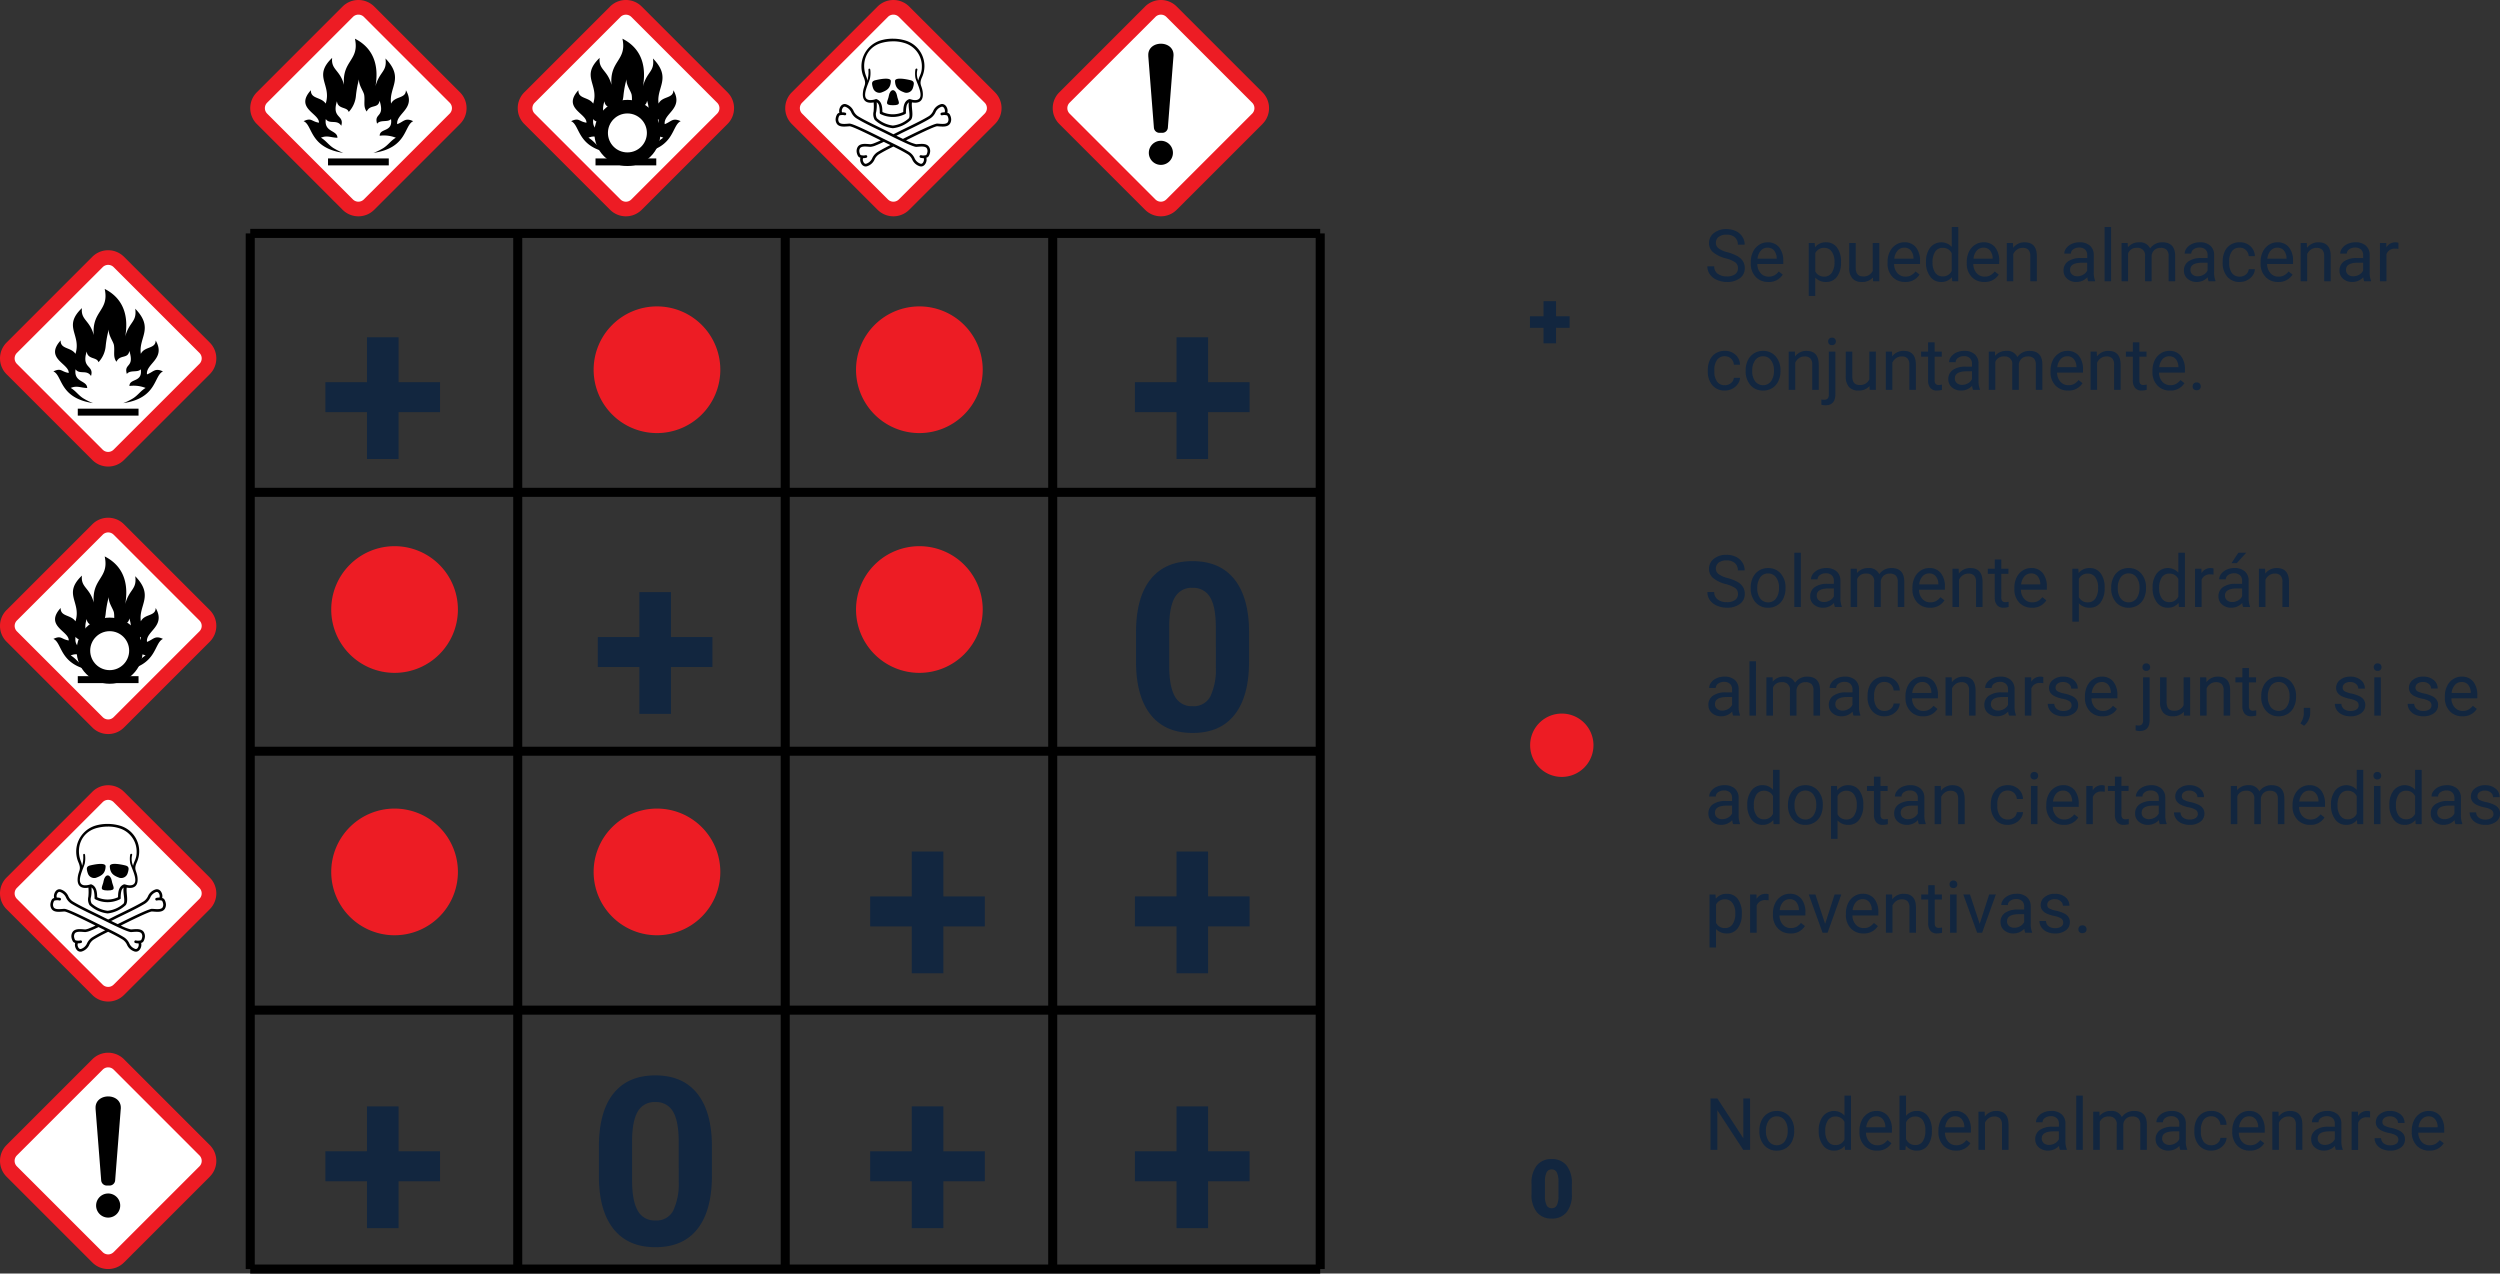 <svg xmlns="http://www.w3.org/2000/svg" width="552.59" height="281.504" viewBox="0 0 552.59 281.504">
  <rect x="0" y="0" width="552.59" height="281.504" fill="#333333" stroke="none"/>
  <g id="Group_150357" data-name="Group 150357" transform="translate(-850.221 -5506.274)">
    <path id="Path_204396" data-name="Path 204396" d="M4.672,11.93a7.053,7.053,0,0,1-2.809-1.363,2.6,2.6,0,0,1-.879-2A2.751,2.751,0,0,1,2.059,6.348a4.269,4.269,0,0,1,2.793-.879,4.66,4.66,0,0,1,2.09.453,3.436,3.436,0,0,1,1.422,1.25,3.2,3.2,0,0,1,.5,1.742H7.359A2.08,2.08,0,0,0,6.7,7.287,2.669,2.669,0,0,0,4.852,6.7a2.732,2.732,0,0,0-1.73.489A1.632,1.632,0,0,0,2.5,8.542,1.468,1.468,0,0,0,3.09,9.72,5.785,5.785,0,0,0,5.1,10.6a9.316,9.316,0,0,1,2.219.88A3.367,3.367,0,0,1,8.5,12.6a2.861,2.861,0,0,1,.387,1.508,2.658,2.658,0,0,1-1.078,2.215,4.6,4.6,0,0,1-2.883.832,5.347,5.347,0,0,1-2.187-.449,3.681,3.681,0,0,1-1.566-1.23A3,3,0,0,1,.625,13.7H2.133a1.959,1.959,0,0,0,.762,1.629,3.207,3.207,0,0,0,2.035.6,2.948,2.948,0,0,0,1.82-.484,1.573,1.573,0,0,0,.633-1.32A1.545,1.545,0,0,0,6.8,12.832,6.755,6.755,0,0,0,4.672,11.93Zm9.422,5.227a3.693,3.693,0,0,1-2.8-1.129,4.19,4.19,0,0,1-1.078-3.02v-.266A5.073,5.073,0,0,1,10.7,10.5a3.748,3.748,0,0,1,1.344-1.547,3.378,3.378,0,0,1,1.871-.559,3.166,3.166,0,0,1,2.563,1.086,4.7,4.7,0,0,1,.914,3.109v.6H11.664a3,3,0,0,0,.73,2.02,2.3,2.3,0,0,0,1.777.77,2.517,2.517,0,0,0,1.3-.312,3.259,3.259,0,0,0,.93-.828l.883.688A3.55,3.55,0,0,1,14.094,17.156Zm-.18-7.578a1.928,1.928,0,0,0-1.469.637A3.1,3.1,0,0,0,11.711,12h4.234v-.109a2.753,2.753,0,0,0-.594-1.707A1.815,1.815,0,0,0,13.914,9.578Zm16.25,3.289a5.062,5.062,0,0,1-.883,3.109,2.829,2.829,0,0,1-2.391,1.18,3.1,3.1,0,0,1-2.422-.977v4.07H23.023V8.547h1.32l.07.938a2.977,2.977,0,0,1,2.453-1.094,2.882,2.882,0,0,1,2.41,1.148,5.117,5.117,0,0,1,.887,3.2ZM28.719,12.7a3.735,3.735,0,0,0-.609-2.258,1.963,1.963,0,0,0-1.672-.828,2.125,2.125,0,0,0-1.969,1.164V14.82a2.129,2.129,0,0,0,1.984,1.156,1.954,1.954,0,0,0,1.652-.824A4.077,4.077,0,0,0,28.719,12.7Zm8.5,3.461a3.07,3.07,0,0,1-2.477.992,2.628,2.628,0,0,1-2.059-.785,3.4,3.4,0,0,1-.715-2.324v-5.5h1.445v5.461q0,1.922,1.563,1.922a2.163,2.163,0,0,0,2.2-1.234V8.547h1.445V17H37.25Zm7.109.992a3.693,3.693,0,0,1-2.8-1.129,4.19,4.19,0,0,1-1.078-3.02v-.266a5.073,5.073,0,0,1,.48-2.246,3.748,3.748,0,0,1,1.344-1.547,3.378,3.378,0,0,1,1.871-.559,3.166,3.166,0,0,1,2.563,1.086,4.7,4.7,0,0,1,.914,3.109v.6H41.9a3,3,0,0,0,.73,2.02,2.3,2.3,0,0,0,1.777.77,2.517,2.517,0,0,0,1.3-.312,3.259,3.259,0,0,0,.93-.828l.883.688A3.55,3.55,0,0,1,44.328,17.156Zm-.18-7.578a1.928,1.928,0,0,0-1.469.637A3.1,3.1,0,0,0,41.945,12H46.18v-.109a2.753,2.753,0,0,0-.594-1.707A1.815,1.815,0,0,0,44.148,9.578Zm4.8,3.125a4.952,4.952,0,0,1,.922-3.129,3.137,3.137,0,0,1,4.766-.168V5h1.445V17H54.75l-.07-.906a2.943,2.943,0,0,1-2.414,1.063,2.887,2.887,0,0,1-2.395-1.2,5.008,5.008,0,0,1-.926-3.141Zm1.445.164a3.749,3.749,0,0,0,.594,2.25,1.92,1.92,0,0,0,1.641.813A2.108,2.108,0,0,0,54.633,14.7V10.813a2.125,2.125,0,0,0-1.992-1.2,1.929,1.929,0,0,0-1.656.82A4.128,4.128,0,0,0,50.391,12.867Zm11.438,4.289a3.693,3.693,0,0,1-2.8-1.129,4.19,4.19,0,0,1-1.078-3.02v-.266a5.073,5.073,0,0,1,.48-2.246,3.748,3.748,0,0,1,1.344-1.547,3.378,3.378,0,0,1,1.871-.559,3.166,3.166,0,0,1,2.563,1.086,4.7,4.7,0,0,1,.914,3.109v.6H59.4a3,3,0,0,0,.73,2.02,2.3,2.3,0,0,0,1.777.77,2.517,2.517,0,0,0,1.3-.312,3.259,3.259,0,0,0,.93-.828l.883.688A3.55,3.55,0,0,1,61.828,17.156Zm-.18-7.578a1.928,1.928,0,0,0-1.469.637A3.1,3.1,0,0,0,59.445,12H63.68v-.109a2.753,2.753,0,0,0-.594-1.707A1.815,1.815,0,0,0,61.648,9.578Zm6.516-1.031.047,1.063a3.08,3.08,0,0,1,2.531-1.219q2.68,0,2.7,3.023V17H72V11.406a1.946,1.946,0,0,0-.418-1.352A1.675,1.675,0,0,0,70.3,9.617a2.086,2.086,0,0,0-1.234.375,2.546,2.546,0,0,0-.828.984V17H66.8V8.547ZM84.8,17a3.036,3.036,0,0,1-.2-.891A3.225,3.225,0,0,1,82.2,17.156a2.984,2.984,0,0,1-2.051-.707,2.288,2.288,0,0,1-.8-1.793,2.39,2.39,0,0,1,1-2.051,4.733,4.733,0,0,1,2.824-.73h1.406v-.664A1.623,1.623,0,0,0,84.125,10a1.821,1.821,0,0,0-1.336-.449,2.108,2.108,0,0,0-1.3.391,1.151,1.151,0,0,0-.523.945H79.516a2,2,0,0,1,.449-1.223,3.066,3.066,0,0,1,1.219-.934,4.1,4.1,0,0,1,1.691-.344,3.342,3.342,0,0,1,2.289.73,2.635,2.635,0,0,1,.859,2.012v3.891a4.757,4.757,0,0,0,.3,1.852V17Zm-2.4-1.1a2.54,2.54,0,0,0,1.289-.352,2.127,2.127,0,0,0,.883-.914V12.9H83.445q-2.656,0-2.656,1.555a1.316,1.316,0,0,0,.453,1.063A1.742,1.742,0,0,0,82.406,15.9ZM89.859,17H88.414V5h1.445Zm3.672-8.453.039.938a3.122,3.122,0,0,1,2.508-1.094A2.417,2.417,0,0,1,98.492,9.75a3.2,3.2,0,0,1,1.1-.984,3.242,3.242,0,0,1,1.6-.375q2.781,0,2.828,2.945V17H102.57V11.422a1.941,1.941,0,0,0-.414-1.355,1.823,1.823,0,0,0-1.391-.449,1.916,1.916,0,0,0-1.336.48,1.949,1.949,0,0,0-.617,1.293V17H97.359V11.461a1.613,1.613,0,0,0-1.8-1.844,1.934,1.934,0,0,0-1.945,1.211V17H92.164V8.547ZM111.414,17a3.036,3.036,0,0,1-.2-.891,3.225,3.225,0,0,1-2.406,1.047,2.984,2.984,0,0,1-2.051-.707,2.288,2.288,0,0,1-.8-1.793,2.39,2.39,0,0,1,1-2.051,4.733,4.733,0,0,1,2.824-.73h1.406v-.664A1.623,1.623,0,0,0,110.734,10a1.821,1.821,0,0,0-1.336-.449,2.108,2.108,0,0,0-1.3.391,1.151,1.151,0,0,0-.523.945h-1.453a2,2,0,0,1,.449-1.223,3.066,3.066,0,0,1,1.219-.934,4.1,4.1,0,0,1,1.691-.344,3.342,3.342,0,0,1,2.289.73,2.635,2.635,0,0,1,.859,2.012v3.891a4.757,4.757,0,0,0,.3,1.852V17Zm-2.4-1.1a2.54,2.54,0,0,0,1.289-.352,2.127,2.127,0,0,0,.883-.914V12.9h-1.133q-2.656,0-2.656,1.555a1.316,1.316,0,0,0,.453,1.063A1.742,1.742,0,0,0,109.016,15.9Zm9.273.078a2.082,2.082,0,0,0,1.352-.469,1.649,1.649,0,0,0,.641-1.172h1.367a2.621,2.621,0,0,1-.5,1.383,3.293,3.293,0,0,1-1.23,1.047,3.55,3.55,0,0,1-1.629.391A3.482,3.482,0,0,1,115.543,16a4.59,4.59,0,0,1-1.02-3.152v-.242a5.089,5.089,0,0,1,.453-2.2,3.451,3.451,0,0,1,1.3-1.492,3.7,3.7,0,0,1,2-.531,3.39,3.39,0,0,1,2.363.852,3.043,3.043,0,0,1,1,2.211h-1.367a1.992,1.992,0,0,0-.621-1.348,1.932,1.932,0,0,0-1.379-.527,2.023,2.023,0,0,0-1.707.793,3.724,3.724,0,0,0-.605,2.293v.273a3.65,3.65,0,0,0,.6,2.25A2.033,2.033,0,0,0,118.289,15.977Zm8.492,1.18a3.693,3.693,0,0,1-2.8-1.129,4.19,4.19,0,0,1-1.078-3.02v-.266a5.073,5.073,0,0,1,.48-2.246,3.748,3.748,0,0,1,1.344-1.547,3.378,3.378,0,0,1,1.871-.559,3.166,3.166,0,0,1,2.563,1.086,4.7,4.7,0,0,1,.914,3.109v.6h-5.727a3,3,0,0,0,.73,2.02,2.3,2.3,0,0,0,1.777.77,2.517,2.517,0,0,0,1.3-.312,3.258,3.258,0,0,0,.93-.828l.883.688A3.55,3.55,0,0,1,126.781,17.156Zm-.18-7.578a1.928,1.928,0,0,0-1.469.637A3.1,3.1,0,0,0,124.4,12h4.234v-.109a2.753,2.753,0,0,0-.594-1.707A1.815,1.815,0,0,0,126.6,9.578Zm6.516-1.031.047,1.063A3.08,3.08,0,0,1,135.7,8.391q2.68,0,2.7,3.023V17h-1.445V11.406a1.946,1.946,0,0,0-.418-1.352,1.675,1.675,0,0,0-1.277-.437,2.086,2.086,0,0,0-1.234.375,2.546,2.546,0,0,0-.828.984V17H131.75V8.547ZM145.8,17a3.036,3.036,0,0,1-.2-.891,3.225,3.225,0,0,1-2.406,1.047,2.984,2.984,0,0,1-2.051-.707,2.287,2.287,0,0,1-.8-1.793,2.39,2.39,0,0,1,1-2.051,4.733,4.733,0,0,1,2.824-.73h1.406v-.664A1.623,1.623,0,0,0,145.117,10a1.821,1.821,0,0,0-1.336-.449,2.107,2.107,0,0,0-1.3.391,1.151,1.151,0,0,0-.523.945h-1.453a2,2,0,0,1,.449-1.223,3.066,3.066,0,0,1,1.219-.934,4.1,4.1,0,0,1,1.691-.344,3.342,3.342,0,0,1,2.289.73,2.635,2.635,0,0,1,.859,2.012v3.891a4.757,4.757,0,0,0,.3,1.852V17Zm-2.4-1.1a2.54,2.54,0,0,0,1.289-.352,2.127,2.127,0,0,0,.883-.914V12.9h-1.133q-2.656,0-2.656,1.555a1.316,1.316,0,0,0,.453,1.063A1.742,1.742,0,0,0,143.4,15.9Zm9.969-6.055a4.331,4.331,0,0,0-.711-.055A1.9,1.9,0,0,0,150.727,11v6h-1.445V8.547h1.406l.023.977a2.251,2.251,0,0,1,2.016-1.133,1.477,1.477,0,0,1,.641.109ZM4.484,39.977a2.082,2.082,0,0,0,1.352-.469,1.649,1.649,0,0,0,.641-1.172H7.844a2.621,2.621,0,0,1-.5,1.383,3.293,3.293,0,0,1-1.23,1.047,3.55,3.55,0,0,1-1.629.391A3.482,3.482,0,0,1,1.738,40a4.59,4.59,0,0,1-1.02-3.152v-.242a5.089,5.089,0,0,1,.453-2.2,3.451,3.451,0,0,1,1.3-1.492,3.7,3.7,0,0,1,2-.531,3.39,3.39,0,0,1,2.363.852,3.043,3.043,0,0,1,1,2.211H6.477a1.992,1.992,0,0,0-.621-1.348,1.932,1.932,0,0,0-1.379-.527,2.023,2.023,0,0,0-1.707.793,3.724,3.724,0,0,0-.605,2.293v.273a3.65,3.65,0,0,0,.6,2.25A2.033,2.033,0,0,0,4.484,39.977Zm4.6-3.281a4.993,4.993,0,0,1,.488-2.234,3.643,3.643,0,0,1,1.359-1.531,3.7,3.7,0,0,1,1.988-.539,3.565,3.565,0,0,1,2.793,1.2,4.6,4.6,0,0,1,1.066,3.18v.1a5.036,5.036,0,0,1-.473,2.215,3.589,3.589,0,0,1-1.352,1.527,3.743,3.743,0,0,1-2.02.547,3.556,3.556,0,0,1-2.785-1.2A4.575,4.575,0,0,1,9.086,36.8Zm1.453.172a3.616,3.616,0,0,0,.652,2.258,2.211,2.211,0,0,0,3.5-.012,3.955,3.955,0,0,0,.648-2.418,3.61,3.61,0,0,0-.66-2.254,2.1,2.1,0,0,0-1.754-.863,2.075,2.075,0,0,0-1.727.852A3.925,3.925,0,0,0,10.539,36.867Zm9.422-4.32.047,1.063a3.08,3.08,0,0,1,2.531-1.219q2.68,0,2.7,3.023V41H23.8V35.406a1.946,1.946,0,0,0-.418-1.352,1.675,1.675,0,0,0-1.277-.437,2.086,2.086,0,0,0-1.234.375,2.546,2.546,0,0,0-.828.984V41H18.594V32.547Zm8.953,0v9.43q0,2.438-2.211,2.438a2.7,2.7,0,0,1-.883-.14V43.125a2.794,2.794,0,0,0,.656.063.982.982,0,0,0,.738-.262,1.3,1.3,0,0,0,.254-.911V32.547ZM27.32,30.3a.867.867,0,0,1,.215-.59.79.79,0,0,1,.629-.246.819.819,0,0,1,.641.242.854.854,0,0,1,.219.594.826.826,0,0,1-.219.586.834.834,0,0,1-.641.234.808.808,0,0,1-.633-.234A.843.843,0,0,1,27.32,30.3Zm9.141,9.859a3.07,3.07,0,0,1-2.477.992,2.628,2.628,0,0,1-2.059-.785,3.4,3.4,0,0,1-.715-2.324v-5.5h1.445v5.461q0,1.922,1.563,1.922a2.163,2.163,0,0,0,2.2-1.234V32.547h1.445V41H36.492Zm4.969-7.617.047,1.063a3.08,3.08,0,0,1,2.531-1.219q2.68,0,2.7,3.023V41H45.266V35.406a1.946,1.946,0,0,0-.418-1.352,1.675,1.675,0,0,0-1.277-.437,2.086,2.086,0,0,0-1.234.375,2.546,2.546,0,0,0-.828.984V41H40.063V32.547ZM50.852,30.5v2.047H52.43v1.117H50.852v5.249a1.173,1.173,0,0,0,.211.763.888.888,0,0,0,.719.254,3.5,3.5,0,0,0,.688-.094V41a4.215,4.215,0,0,1-1.109.155A1.8,1.8,0,0,1,49.9,40.57a2.517,2.517,0,0,1-.492-1.664V33.664H47.867V32.547h1.539V30.5ZM59.336,41a3.036,3.036,0,0,1-.2-.891,3.225,3.225,0,0,1-2.406,1.047,2.984,2.984,0,0,1-2.051-.707,2.287,2.287,0,0,1-.8-1.793,2.39,2.39,0,0,1,1-2.051,4.733,4.733,0,0,1,2.824-.73h1.406v-.664A1.623,1.623,0,0,0,58.656,34a1.821,1.821,0,0,0-1.336-.449,2.107,2.107,0,0,0-1.3.391,1.151,1.151,0,0,0-.523.945H54.047a2,2,0,0,1,.449-1.223,3.066,3.066,0,0,1,1.219-.934,4.1,4.1,0,0,1,1.691-.344,3.342,3.342,0,0,1,2.289.73,2.635,2.635,0,0,1,.859,2.012v3.891a4.757,4.757,0,0,0,.3,1.852V41Zm-2.4-1.1a2.54,2.54,0,0,0,1.289-.352,2.127,2.127,0,0,0,.883-.914V36.9H57.977q-2.656,0-2.656,1.555a1.316,1.316,0,0,0,.453,1.063A1.742,1.742,0,0,0,56.938,39.9Zm7.242-7.352.039.938a3.122,3.122,0,0,1,2.508-1.094,2.417,2.417,0,0,1,2.414,1.359,3.2,3.2,0,0,1,1.1-.984,3.242,3.242,0,0,1,1.6-.375q2.781,0,2.828,2.945V41H73.219V35.422a1.941,1.941,0,0,0-.414-1.355,1.823,1.823,0,0,0-1.391-.449,1.916,1.916,0,0,0-1.336.48,1.949,1.949,0,0,0-.617,1.293V41H68.008V35.461a1.613,1.613,0,0,0-1.8-1.844,1.934,1.934,0,0,0-1.945,1.211V41H62.813V32.547Zm16.172,8.609a3.693,3.693,0,0,1-2.8-1.129,4.19,4.19,0,0,1-1.078-3.02v-.266a5.073,5.073,0,0,1,.48-2.246A3.748,3.748,0,0,1,78.3,32.949a3.378,3.378,0,0,1,1.871-.559,3.166,3.166,0,0,1,2.563,1.086,4.7,4.7,0,0,1,.914,3.109v.6H77.922a3,3,0,0,0,.73,2.02,2.3,2.3,0,0,0,1.777.77,2.517,2.517,0,0,0,1.3-.312,3.259,3.259,0,0,0,.93-.828l.883.688A3.55,3.55,0,0,1,80.352,41.156Zm-.18-7.578a1.928,1.928,0,0,0-1.469.637A3.1,3.1,0,0,0,77.969,36H82.2v-.109a2.753,2.753,0,0,0-.594-1.707A1.815,1.815,0,0,0,80.172,33.578Zm6.516-1.031.047,1.063a3.08,3.08,0,0,1,2.531-1.219q2.68,0,2.7,3.023V41H90.523V35.406a1.946,1.946,0,0,0-.418-1.352,1.675,1.675,0,0,0-1.277-.437,2.086,2.086,0,0,0-1.234.375,2.546,2.546,0,0,0-.828.984V41H85.32V32.547ZM96.109,30.5v2.047h1.578v1.117H96.109v5.249a1.173,1.173,0,0,0,.211.763.888.888,0,0,0,.719.254,3.5,3.5,0,0,0,.688-.094V41a4.215,4.215,0,0,1-1.109.155,1.8,1.8,0,0,1-1.461-.586,2.517,2.517,0,0,1-.492-1.664V33.664H93.125V32.547h1.539V30.5Zm6.773,10.656a3.693,3.693,0,0,1-2.8-1.129,4.19,4.19,0,0,1-1.078-3.02v-.266a5.073,5.073,0,0,1,.48-2.246,3.748,3.748,0,0,1,1.344-1.547,3.378,3.378,0,0,1,1.871-.559,3.166,3.166,0,0,1,2.563,1.086,4.7,4.7,0,0,1,.914,3.109v.6h-5.727a3,3,0,0,0,.73,2.02,2.3,2.3,0,0,0,1.777.77,2.517,2.517,0,0,0,1.3-.312,3.259,3.259,0,0,0,.93-.828l.883.688A3.55,3.55,0,0,1,102.883,41.156Zm-.18-7.578a1.928,1.928,0,0,0-1.469.637A3.1,3.1,0,0,0,100.5,36h4.234v-.109a2.753,2.753,0,0,0-.594-1.707A1.815,1.815,0,0,0,102.7,33.578Zm5.18,6.664a.905.905,0,0,1,.223-.625.848.848,0,0,1,.668-.25.874.874,0,0,1,.676.25.887.887,0,0,1,.23.625.839.839,0,0,1-.23.6.89.89,0,0,1-.676.242.8.8,0,0,1-.891-.844ZM4.672,83.93a7.053,7.053,0,0,1-2.809-1.363,2.6,2.6,0,0,1-.879-2,2.751,2.751,0,0,1,1.074-2.223,4.269,4.269,0,0,1,2.793-.879,4.66,4.66,0,0,1,2.09.453,3.436,3.436,0,0,1,1.422,1.25,3.2,3.2,0,0,1,.5,1.742H7.359A2.08,2.08,0,0,0,6.7,79.287,2.669,2.669,0,0,0,4.852,78.7a2.732,2.732,0,0,0-1.73.489A1.632,1.632,0,0,0,2.5,80.542a1.468,1.468,0,0,0,.59,1.178A5.785,5.785,0,0,0,5.1,82.6a9.316,9.316,0,0,1,2.219.88A3.367,3.367,0,0,1,8.5,84.6a2.861,2.861,0,0,1,.387,1.508,2.658,2.658,0,0,1-1.078,2.215,4.6,4.6,0,0,1-2.883.832,5.347,5.347,0,0,1-2.187-.449,3.681,3.681,0,0,1-1.566-1.23A3,3,0,0,1,.625,85.7H2.133a1.959,1.959,0,0,0,.762,1.629,3.207,3.207,0,0,0,2.035.6,2.948,2.948,0,0,0,1.82-.484,1.573,1.573,0,0,0,.633-1.32A1.545,1.545,0,0,0,6.8,84.832,6.755,6.755,0,0,0,4.672,83.93ZM10.2,84.7a4.993,4.993,0,0,1,.488-2.234,3.643,3.643,0,0,1,1.359-1.531,3.7,3.7,0,0,1,1.988-.539,3.565,3.565,0,0,1,2.793,1.2,4.6,4.6,0,0,1,1.066,3.18v.1a5.036,5.036,0,0,1-.473,2.215,3.589,3.589,0,0,1-1.352,1.527,3.743,3.743,0,0,1-2.02.547,3.556,3.556,0,0,1-2.785-1.2A4.575,4.575,0,0,1,10.2,84.8Zm1.453.172a3.616,3.616,0,0,0,.652,2.258,2.211,2.211,0,0,0,3.5-.012,3.955,3.955,0,0,0,.648-2.418,3.61,3.61,0,0,0-.66-2.254,2.1,2.1,0,0,0-1.754-.863,2.075,2.075,0,0,0-1.727.852A3.925,3.925,0,0,0,11.656,84.867ZM21.281,89H19.836V77h1.445Zm7.531,0a3.036,3.036,0,0,1-.2-.891A3.225,3.225,0,0,1,26.2,89.156a2.984,2.984,0,0,1-2.051-.707,2.287,2.287,0,0,1-.8-1.793,2.39,2.39,0,0,1,1-2.051,4.733,4.733,0,0,1,2.824-.73h1.406v-.664A1.623,1.623,0,0,0,28.133,82a1.821,1.821,0,0,0-1.336-.449,2.108,2.108,0,0,0-1.3.391,1.151,1.151,0,0,0-.523.945H23.523a2,2,0,0,1,.449-1.223,3.066,3.066,0,0,1,1.219-.934,4.1,4.1,0,0,1,1.691-.344,3.342,3.342,0,0,1,2.289.73,2.635,2.635,0,0,1,.859,2.012v3.891a4.757,4.757,0,0,0,.3,1.852V89Zm-2.4-1.1a2.54,2.54,0,0,0,1.289-.352,2.127,2.127,0,0,0,.883-.914V84.9H27.453q-2.656,0-2.656,1.555a1.316,1.316,0,0,0,.453,1.063A1.742,1.742,0,0,0,26.414,87.9Zm7.242-7.352.039.938A3.122,3.122,0,0,1,36.2,80.391a2.417,2.417,0,0,1,2.414,1.359,3.2,3.2,0,0,1,1.1-.984,3.242,3.242,0,0,1,1.6-.375q2.781,0,2.828,2.945V89H42.7V83.422a1.941,1.941,0,0,0-.414-1.355,1.823,1.823,0,0,0-1.391-.449,1.916,1.916,0,0,0-1.336.48,1.949,1.949,0,0,0-.617,1.293V89H37.484V83.461a1.613,1.613,0,0,0-1.8-1.844,1.934,1.934,0,0,0-1.945,1.211V89H32.289V80.547Zm16.172,8.609a3.693,3.693,0,0,1-2.8-1.129,4.19,4.19,0,0,1-1.078-3.02v-.266a5.073,5.073,0,0,1,.48-2.246,3.748,3.748,0,0,1,1.344-1.547,3.378,3.378,0,0,1,1.871-.559,3.166,3.166,0,0,1,2.563,1.086,4.7,4.7,0,0,1,.914,3.109v.6H47.4a3,3,0,0,0,.73,2.02,2.3,2.3,0,0,0,1.777.77,2.517,2.517,0,0,0,1.3-.312,3.259,3.259,0,0,0,.93-.828l.883.688A3.55,3.55,0,0,1,49.828,89.156Zm-.18-7.578a1.928,1.928,0,0,0-1.469.637A3.1,3.1,0,0,0,47.445,84H51.68v-.109a2.753,2.753,0,0,0-.594-1.707A1.815,1.815,0,0,0,49.648,81.578Zm6.516-1.031.047,1.063a3.08,3.08,0,0,1,2.531-1.219q2.68,0,2.7,3.023V89H60V83.406a1.946,1.946,0,0,0-.418-1.352,1.675,1.675,0,0,0-1.277-.437,2.086,2.086,0,0,0-1.234.375,2.546,2.546,0,0,0-.828.984V89H54.8V80.547ZM65.586,78.5v2.047h1.578v1.117H65.586v5.249a1.173,1.173,0,0,0,.211.763.888.888,0,0,0,.719.254,3.5,3.5,0,0,0,.688-.094V89a4.215,4.215,0,0,1-1.109.155,1.8,1.8,0,0,1-1.461-.586,2.517,2.517,0,0,1-.492-1.664V81.664H62.6V80.547h1.539V78.5Zm6.773,10.656a3.693,3.693,0,0,1-2.8-1.129,4.19,4.19,0,0,1-1.078-3.02v-.266a5.073,5.073,0,0,1,.48-2.246,3.748,3.748,0,0,1,1.344-1.547,3.378,3.378,0,0,1,1.871-.559,3.166,3.166,0,0,1,2.563,1.086,4.7,4.7,0,0,1,.914,3.109v.6H69.93a3,3,0,0,0,.73,2.02,2.3,2.3,0,0,0,1.777.77,2.517,2.517,0,0,0,1.3-.312,3.259,3.259,0,0,0,.93-.828l.883.688A3.55,3.55,0,0,1,72.359,89.156Zm-.18-7.578a1.928,1.928,0,0,0-1.469.637A3.1,3.1,0,0,0,69.977,84h4.234v-.109a2.753,2.753,0,0,0-.594-1.707A1.815,1.815,0,0,0,72.18,81.578Zm16.25,3.289a5.062,5.062,0,0,1-.883,3.109,2.829,2.829,0,0,1-2.391,1.18,3.1,3.1,0,0,1-2.422-.977v4.07H81.289v-11.7h1.32l.07.938a2.977,2.977,0,0,1,2.453-1.094,2.882,2.882,0,0,1,2.41,1.148,5.117,5.117,0,0,1,.887,3.2ZM86.984,84.7a3.735,3.735,0,0,0-.609-2.258,1.963,1.963,0,0,0-1.672-.828,2.125,2.125,0,0,0-1.969,1.164V86.82a2.129,2.129,0,0,0,1.984,1.156,1.954,1.954,0,0,0,1.652-.824A4.077,4.077,0,0,0,86.984,84.7Zm2.9-.008a4.993,4.993,0,0,1,.488-2.234A3.643,3.643,0,0,1,91.73,80.93a3.7,3.7,0,0,1,1.988-.539,3.565,3.565,0,0,1,2.793,1.2,4.6,4.6,0,0,1,1.066,3.18v.1a5.036,5.036,0,0,1-.473,2.215,3.589,3.589,0,0,1-1.352,1.527,3.743,3.743,0,0,1-2.02.547,3.556,3.556,0,0,1-2.785-1.2A4.575,4.575,0,0,1,89.883,84.8Zm1.453.172a3.616,3.616,0,0,0,.652,2.258,2.211,2.211,0,0,0,3.5-.012,3.955,3.955,0,0,0,.648-2.418,3.61,3.61,0,0,0-.66-2.254,2.1,2.1,0,0,0-1.754-.863,2.075,2.075,0,0,0-1.727.852A3.925,3.925,0,0,0,91.336,84.867Zm7.7-.164a4.952,4.952,0,0,1,.922-3.129,3.137,3.137,0,0,1,4.766-.168V77h1.445V89h-1.328l-.07-.906a2.943,2.943,0,0,1-2.414,1.063,2.887,2.887,0,0,1-2.395-1.2,5.008,5.008,0,0,1-.926-3.141Zm1.445.164a3.749,3.749,0,0,0,.594,2.25,1.92,1.92,0,0,0,1.641.813,2.109,2.109,0,0,0,2.008-1.234V82.813a2.125,2.125,0,0,0-1.992-1.2,1.929,1.929,0,0,0-1.656.82A4.128,4.128,0,0,0,100.484,84.867ZM112.5,81.844a4.331,4.331,0,0,0-.711-.055A1.9,1.9,0,0,0,109.859,83v6h-1.445V80.547h1.406l.023.977a2.251,2.251,0,0,1,2.016-1.133,1.477,1.477,0,0,1,.641.109ZM119.047,89a3.036,3.036,0,0,1-.2-.891,3.225,3.225,0,0,1-2.406,1.047,2.984,2.984,0,0,1-2.051-.707,2.287,2.287,0,0,1-.8-1.793,2.39,2.39,0,0,1,1-2.051,4.733,4.733,0,0,1,2.824-.73h1.406v-.664A1.623,1.623,0,0,0,118.367,82a1.821,1.821,0,0,0-1.336-.449,2.108,2.108,0,0,0-1.3.391,1.151,1.151,0,0,0-.523.945h-1.453a2,2,0,0,1,.449-1.223,3.066,3.066,0,0,1,1.219-.934,4.1,4.1,0,0,1,1.691-.344,3.342,3.342,0,0,1,2.289.73,2.635,2.635,0,0,1,.859,2.012v3.891a4.757,4.757,0,0,0,.3,1.852V89Zm-2.4-1.1a2.54,2.54,0,0,0,1.289-.352,2.127,2.127,0,0,0,.883-.914V84.9h-1.133q-2.656,0-2.656,1.555a1.316,1.316,0,0,0,.453,1.063A1.742,1.742,0,0,0,116.648,87.9ZM117.984,77h1.75l-2.094,2.3-1.164,0Zm5.914,3.547.047,1.063a3.08,3.08,0,0,1,2.531-1.219q2.68,0,2.7,3.023V89h-1.445V83.406a1.946,1.946,0,0,0-.418-1.352,1.675,1.675,0,0,0-1.277-.437,2.086,2.086,0,0,0-1.234.375,2.546,2.546,0,0,0-.828.984V89h-1.445V80.547ZM6.313,113a3.036,3.036,0,0,1-.2-.891A3.225,3.225,0,0,1,3.7,113.156a2.984,2.984,0,0,1-2.051-.707,2.287,2.287,0,0,1-.8-1.793,2.39,2.39,0,0,1,1-2.051,4.733,4.733,0,0,1,2.824-.73H6.086v-.664A1.623,1.623,0,0,0,5.633,106a1.821,1.821,0,0,0-1.336-.449,2.108,2.108,0,0,0-1.3.391,1.151,1.151,0,0,0-.523.945H1.023a2,2,0,0,1,.449-1.223,3.066,3.066,0,0,1,1.219-.934,4.1,4.1,0,0,1,1.691-.344,3.342,3.342,0,0,1,2.289.73,2.635,2.635,0,0,1,.859,2.012v3.891a4.757,4.757,0,0,0,.3,1.852V113Zm-2.4-1.1a2.54,2.54,0,0,0,1.289-.352,2.127,2.127,0,0,0,.883-.914V108.9H4.953q-2.656,0-2.656,1.555a1.316,1.316,0,0,0,.453,1.063A1.742,1.742,0,0,0,3.914,111.9Zm7.453,1.1H9.922V101h1.445Zm3.672-8.453.039.938a3.122,3.122,0,0,1,2.508-1.094A2.417,2.417,0,0,1,20,105.75a3.2,3.2,0,0,1,1.1-.984,3.242,3.242,0,0,1,1.6-.375q2.781,0,2.828,2.945V113H24.078v-5.578a1.941,1.941,0,0,0-.414-1.355,1.823,1.823,0,0,0-1.391-.449,1.916,1.916,0,0,0-1.336.48,1.949,1.949,0,0,0-.617,1.293V113H18.867v-5.539a1.613,1.613,0,0,0-1.8-1.844,1.934,1.934,0,0,0-1.945,1.211V113H13.672v-8.453ZM32.922,113a3.036,3.036,0,0,1-.2-.891,3.225,3.225,0,0,1-2.406,1.047,2.984,2.984,0,0,1-2.051-.707,2.287,2.287,0,0,1-.8-1.793,2.39,2.39,0,0,1,1-2.051,4.733,4.733,0,0,1,2.824-.73H32.7v-.664A1.623,1.623,0,0,0,32.242,106a1.821,1.821,0,0,0-1.336-.449,2.108,2.108,0,0,0-1.3.391,1.151,1.151,0,0,0-.523.945H27.633a2,2,0,0,1,.449-1.223,3.066,3.066,0,0,1,1.219-.934,4.1,4.1,0,0,1,1.691-.344,3.342,3.342,0,0,1,2.289.73,2.635,2.635,0,0,1,.859,2.012v3.891a4.757,4.757,0,0,0,.3,1.852V113Zm-2.4-1.1a2.54,2.54,0,0,0,1.289-.352,2.127,2.127,0,0,0,.883-.914V108.9H31.563q-2.656,0-2.656,1.555a1.316,1.316,0,0,0,.453,1.063A1.742,1.742,0,0,0,30.523,111.9Zm9.273.078a2.082,2.082,0,0,0,1.352-.469,1.649,1.649,0,0,0,.641-1.172h1.367a2.621,2.621,0,0,1-.5,1.383,3.293,3.293,0,0,1-1.23,1.047,3.55,3.55,0,0,1-1.629.391A3.482,3.482,0,0,1,37.051,112a4.59,4.59,0,0,1-1.02-3.152v-.242a5.089,5.089,0,0,1,.453-2.2,3.451,3.451,0,0,1,1.3-1.492,3.7,3.7,0,0,1,2-.531,3.39,3.39,0,0,1,2.363.852,3.043,3.043,0,0,1,1,2.211H41.789a1.992,1.992,0,0,0-.621-1.348,1.932,1.932,0,0,0-1.379-.527,2.023,2.023,0,0,0-1.707.793,3.724,3.724,0,0,0-.605,2.293v.273a3.65,3.65,0,0,0,.6,2.25A2.033,2.033,0,0,0,39.8,111.977Zm8.492,1.18a3.693,3.693,0,0,1-2.8-1.129,4.19,4.19,0,0,1-1.078-3.02v-.266a5.073,5.073,0,0,1,.48-2.246,3.748,3.748,0,0,1,1.344-1.547,3.378,3.378,0,0,1,1.871-.559,3.166,3.166,0,0,1,2.563,1.086,4.7,4.7,0,0,1,.914,3.109v.6H45.859a3,3,0,0,0,.73,2.02,2.3,2.3,0,0,0,1.777.77,2.517,2.517,0,0,0,1.3-.312,3.259,3.259,0,0,0,.93-.828l.883.688A3.55,3.55,0,0,1,48.289,113.156Zm-.18-7.578a1.928,1.928,0,0,0-1.469.637A3.1,3.1,0,0,0,45.906,108h4.234v-.109a2.753,2.753,0,0,0-.594-1.707A1.815,1.815,0,0,0,48.109,105.578Zm6.516-1.031.047,1.063a3.08,3.08,0,0,1,2.531-1.219q2.68,0,2.7,3.023V113H58.461v-5.594a1.946,1.946,0,0,0-.418-1.352,1.675,1.675,0,0,0-1.277-.437,2.086,2.086,0,0,0-1.234.375,2.546,2.546,0,0,0-.828.984V113H53.258v-8.453ZM67.3,113a3.036,3.036,0,0,1-.2-.891,3.225,3.225,0,0,1-2.406,1.047,2.984,2.984,0,0,1-2.051-.707,2.287,2.287,0,0,1-.8-1.793,2.39,2.39,0,0,1,1-2.051,4.733,4.733,0,0,1,2.824-.73h1.406v-.664A1.623,1.623,0,0,0,66.625,106a1.821,1.821,0,0,0-1.336-.449,2.108,2.108,0,0,0-1.3.391,1.151,1.151,0,0,0-.523.945H62.016a2,2,0,0,1,.449-1.223,3.066,3.066,0,0,1,1.219-.934,4.1,4.1,0,0,1,1.691-.344,3.342,3.342,0,0,1,2.289.73,2.635,2.635,0,0,1,.859,2.012v3.891a4.757,4.757,0,0,0,.3,1.852V113Zm-2.4-1.1a2.54,2.54,0,0,0,1.289-.352,2.127,2.127,0,0,0,.883-.914V108.9H65.945q-2.656,0-2.656,1.555a1.316,1.316,0,0,0,.453,1.063A1.742,1.742,0,0,0,64.906,111.9Zm9.969-6.055a4.331,4.331,0,0,0-.711-.055A1.9,1.9,0,0,0,72.234,107v6H70.789v-8.453H72.2l.023.977a2.251,2.251,0,0,1,2.016-1.133,1.477,1.477,0,0,1,.641.109Zm6.25,4.914a1.064,1.064,0,0,0-.441-.91,4.249,4.249,0,0,0-1.539-.559,7.277,7.277,0,0,1-1.742-.562,2.478,2.478,0,0,1-.953-.781,1.869,1.869,0,0,1-.309-1.078,2.193,2.193,0,0,1,.879-1.758,3.432,3.432,0,0,1,2.246-.719,3.532,3.532,0,0,1,2.332.742,2.357,2.357,0,0,1,.895,1.9H81.039a1.3,1.3,0,0,0-.5-1.023,1.888,1.888,0,0,0-1.27-.43,1.976,1.976,0,0,0-1.234.344,1.082,1.082,0,0,0-.445.9.877.877,0,0,0,.414.789,5.1,5.1,0,0,0,1.5.508,7.8,7.8,0,0,1,1.754.578,2.559,2.559,0,0,1,1,.809,1.988,1.988,0,0,1,.324,1.152,2.163,2.163,0,0,1-.906,1.816,3.8,3.8,0,0,1-2.352.684,4.257,4.257,0,0,1-1.8-.359,2.922,2.922,0,0,1-1.223-1,2.42,2.42,0,0,1-.441-1.395H77.3a1.5,1.5,0,0,0,.582,1.152,2.258,2.258,0,0,0,1.434.426,2.331,2.331,0,0,0,1.316-.332A1.02,1.02,0,0,0,81.125,110.758Zm6.836,2.4a3.693,3.693,0,0,1-2.8-1.129,4.19,4.19,0,0,1-1.078-3.02v-.266a5.073,5.073,0,0,1,.48-2.246,3.748,3.748,0,0,1,1.344-1.547,3.378,3.378,0,0,1,1.871-.559,3.166,3.166,0,0,1,2.563,1.086,4.7,4.7,0,0,1,.914,3.109v.6H85.531a3,3,0,0,0,.73,2.02,2.3,2.3,0,0,0,1.777.77,2.517,2.517,0,0,0,1.3-.312,3.259,3.259,0,0,0,.93-.828l.883.688A3.55,3.55,0,0,1,87.961,113.156Zm-.18-7.578a1.928,1.928,0,0,0-1.469.637A3.1,3.1,0,0,0,85.578,108h4.234v-.109a2.753,2.753,0,0,0-.594-1.707A1.815,1.815,0,0,0,87.781,105.578Zm10.6-1.031v9.43q0,2.438-2.211,2.438a2.7,2.7,0,0,1-.883-.14v-1.149a2.794,2.794,0,0,0,.656.063.982.982,0,0,0,.738-.262,1.3,1.3,0,0,0,.254-.911v-9.468ZM96.789,102.3a.867.867,0,0,1,.215-.59.79.79,0,0,1,.629-.246.819.819,0,0,1,.641.242.854.854,0,0,1,.219.594.826.826,0,0,1-.219.586.834.834,0,0,1-.641.234.808.808,0,0,1-.633-.234A.843.843,0,0,1,96.789,102.3Zm9.141,9.859a3.07,3.07,0,0,1-2.477.992,2.628,2.628,0,0,1-2.059-.785,3.4,3.4,0,0,1-.715-2.324v-5.5h1.445v5.461q0,1.922,1.563,1.922a2.163,2.163,0,0,0,2.2-1.234v-6.148h1.445V113h-1.375Zm4.969-7.617.047,1.063a3.08,3.08,0,0,1,2.531-1.219q2.68,0,2.7,3.023V113h-1.445v-5.594a1.946,1.946,0,0,0-.418-1.352,1.675,1.675,0,0,0-1.277-.437,2.086,2.086,0,0,0-1.234.375,2.546,2.546,0,0,0-.828.984V113h-1.445v-8.453Zm9.422-2.047v2.047H121.9v1.117H120.32v5.249a1.173,1.173,0,0,0,.211.763.888.888,0,0,0,.719.254,3.5,3.5,0,0,0,.688-.094V113a4.215,4.215,0,0,1-1.109.155,1.8,1.8,0,0,1-1.461-.586,2.517,2.517,0,0,1-.492-1.664v-5.242h-1.539v-1.117h1.539V102.5Zm2.727,6.2a4.993,4.993,0,0,1,.488-2.234,3.643,3.643,0,0,1,1.359-1.531,3.7,3.7,0,0,1,1.988-.539,3.565,3.565,0,0,1,2.793,1.2,4.6,4.6,0,0,1,1.066,3.18v.1a5.036,5.036,0,0,1-.473,2.215,3.589,3.589,0,0,1-1.352,1.527,3.743,3.743,0,0,1-2.02.547,3.556,3.556,0,0,1-2.785-1.2,4.575,4.575,0,0,1-1.066-3.164Zm1.453.172a3.616,3.616,0,0,0,.652,2.258,2.211,2.211,0,0,0,3.5-.012,3.954,3.954,0,0,0,.648-2.418,3.61,3.61,0,0,0-.66-2.254,2.1,2.1,0,0,0-1.754-.863,2.075,2.075,0,0,0-1.727.852A3.925,3.925,0,0,0,124.5,108.867Zm8.008,6.4-.82-.562a3.77,3.77,0,0,0,.766-2.109v-1.3h1.414v1.133A3.559,3.559,0,0,1,133.48,114,3.7,3.7,0,0,1,132.508,115.266Zm12.07-4.508a1.064,1.064,0,0,0-.441-.91,4.249,4.249,0,0,0-1.539-.559,7.277,7.277,0,0,1-1.742-.562,2.479,2.479,0,0,1-.953-.781,1.869,1.869,0,0,1-.309-1.078,2.193,2.193,0,0,1,.879-1.758,3.432,3.432,0,0,1,2.246-.719,3.532,3.532,0,0,1,2.332.742,2.357,2.357,0,0,1,.895,1.9h-1.453a1.3,1.3,0,0,0-.5-1.023,1.888,1.888,0,0,0-1.27-.43,1.976,1.976,0,0,0-1.234.344,1.082,1.082,0,0,0-.445.9.877.877,0,0,0,.414.789,5.1,5.1,0,0,0,1.5.508,7.8,7.8,0,0,1,1.754.578,2.558,2.558,0,0,1,1,.809,1.988,1.988,0,0,1,.324,1.152,2.163,2.163,0,0,1-.906,1.816,3.8,3.8,0,0,1-2.352.684,4.257,4.257,0,0,1-1.8-.359,2.922,2.922,0,0,1-1.223-1,2.42,2.42,0,0,1-.441-1.395h1.445a1.5,1.5,0,0,0,.582,1.152,2.258,2.258,0,0,0,1.434.426,2.331,2.331,0,0,0,1.316-.332A1.02,1.02,0,0,0,144.578,110.758Zm4.9,2.242h-1.445v-8.453h1.445Zm-1.562-10.7a.863.863,0,0,1,.215-.594.807.807,0,0,1,.637-.242.819.819,0,0,1,.641.242.854.854,0,0,1,.219.594.826.826,0,0,1-.219.586.834.834,0,0,1-.641.234.821.821,0,0,1-.637-.234A.834.834,0,0,1,147.914,102.3Zm12.758,8.453a1.064,1.064,0,0,0-.441-.91,4.249,4.249,0,0,0-1.539-.559,7.277,7.277,0,0,1-1.742-.562,2.479,2.479,0,0,1-.953-.781,1.869,1.869,0,0,1-.309-1.078,2.193,2.193,0,0,1,.879-1.758,3.432,3.432,0,0,1,2.246-.719,3.532,3.532,0,0,1,2.332.742,2.357,2.357,0,0,1,.895,1.9h-1.453a1.3,1.3,0,0,0-.5-1.023,1.888,1.888,0,0,0-1.27-.43,1.976,1.976,0,0,0-1.234.344,1.082,1.082,0,0,0-.445.9.877.877,0,0,0,.414.789,5.1,5.1,0,0,0,1.5.508,7.8,7.8,0,0,1,1.754.578,2.558,2.558,0,0,1,1,.809,1.988,1.988,0,0,1,.324,1.152,2.163,2.163,0,0,1-.906,1.816,3.8,3.8,0,0,1-2.352.684,4.257,4.257,0,0,1-1.8-.359,2.922,2.922,0,0,1-1.223-1,2.42,2.42,0,0,1-.441-1.395h1.445a1.5,1.5,0,0,0,.582,1.152,2.258,2.258,0,0,0,1.434.426,2.331,2.331,0,0,0,1.316-.332A1.02,1.02,0,0,0,160.672,110.758Zm6.836,2.4a3.693,3.693,0,0,1-2.8-1.129,4.19,4.19,0,0,1-1.078-3.02v-.266a5.073,5.073,0,0,1,.48-2.246,3.748,3.748,0,0,1,1.344-1.547,3.378,3.378,0,0,1,1.871-.559,3.166,3.166,0,0,1,2.563,1.086,4.7,4.7,0,0,1,.914,3.109v.6h-5.727a3,3,0,0,0,.73,2.02,2.3,2.3,0,0,0,1.777.77,2.517,2.517,0,0,0,1.3-.312,3.258,3.258,0,0,0,.93-.828l.883.688A3.55,3.55,0,0,1,167.508,113.156Zm-.18-7.578a1.928,1.928,0,0,0-1.469.637,3.1,3.1,0,0,0-.734,1.785h4.234v-.109a2.753,2.753,0,0,0-.594-1.707A1.815,1.815,0,0,0,167.328,105.578ZM6.313,137a3.036,3.036,0,0,1-.2-.891A3.225,3.225,0,0,1,3.7,137.156a2.984,2.984,0,0,1-2.051-.707,2.288,2.288,0,0,1-.8-1.793,2.39,2.39,0,0,1,1-2.051,4.733,4.733,0,0,1,2.824-.73H6.086v-.664A1.623,1.623,0,0,0,5.633,130a1.821,1.821,0,0,0-1.336-.449,2.107,2.107,0,0,0-1.3.391,1.151,1.151,0,0,0-.523.945H1.023a2,2,0,0,1,.449-1.223,3.066,3.066,0,0,1,1.219-.934,4.1,4.1,0,0,1,1.691-.344,3.342,3.342,0,0,1,2.289.73,2.635,2.635,0,0,1,.859,2.012v3.891a4.757,4.757,0,0,0,.3,1.852V137Zm-2.4-1.1a2.54,2.54,0,0,0,1.289-.352,2.127,2.127,0,0,0,.883-.914V132.9H4.953q-2.656,0-2.656,1.555a1.316,1.316,0,0,0,.453,1.063A1.742,1.742,0,0,0,3.914,135.9Zm5.531-3.2a4.952,4.952,0,0,1,.922-3.129,2.915,2.915,0,0,1,2.414-1.184,2.932,2.932,0,0,1,2.352,1.016V125h1.445v12H15.25l-.07-.906a2.943,2.943,0,0,1-2.414,1.063,2.887,2.887,0,0,1-2.395-1.2,5.008,5.008,0,0,1-.926-3.141Zm1.445.164a3.749,3.749,0,0,0,.594,2.25,1.919,1.919,0,0,0,1.641.813,2.108,2.108,0,0,0,2.008-1.234v-3.883a2.125,2.125,0,0,0-1.992-1.2,1.929,1.929,0,0,0-1.656.82A4.128,4.128,0,0,0,10.891,132.867Zm7.547-.172a4.993,4.993,0,0,1,.488-2.234,3.643,3.643,0,0,1,1.359-1.531,3.7,3.7,0,0,1,1.988-.539,3.565,3.565,0,0,1,2.793,1.2,4.6,4.6,0,0,1,1.066,3.18v.1a5.036,5.036,0,0,1-.473,2.215,3.589,3.589,0,0,1-1.352,1.527,3.743,3.743,0,0,1-2.02.547,3.556,3.556,0,0,1-2.785-1.2,4.575,4.575,0,0,1-1.066-3.164Zm1.453.172a3.616,3.616,0,0,0,.652,2.258,2.211,2.211,0,0,0,3.5-.012,3.955,3.955,0,0,0,.648-2.418,3.61,3.61,0,0,0-.66-2.254,2.1,2.1,0,0,0-1.754-.863,2.075,2.075,0,0,0-1.727.852A3.925,3.925,0,0,0,19.891,132.867Zm15.2,0a5.062,5.062,0,0,1-.883,3.109,2.829,2.829,0,0,1-2.391,1.18,3.1,3.1,0,0,1-2.422-.977v4.07H27.945v-11.7h1.32l.07.938a2.977,2.977,0,0,1,2.453-1.094,2.882,2.882,0,0,1,2.41,1.148,5.117,5.117,0,0,1,.887,3.2Zm-1.445-.164a3.735,3.735,0,0,0-.609-2.258,1.963,1.963,0,0,0-1.672-.828,2.125,2.125,0,0,0-1.969,1.164v4.039a2.129,2.129,0,0,0,1.984,1.156,1.954,1.954,0,0,0,1.652-.824A4.077,4.077,0,0,0,33.641,132.7Zm5.242-6.2v2.047h1.578v1.117H38.883v5.249a1.173,1.173,0,0,0,.211.763.888.888,0,0,0,.719.254,3.5,3.5,0,0,0,.688-.094V137a4.215,4.215,0,0,1-1.109.155,1.8,1.8,0,0,1-1.461-.586,2.517,2.517,0,0,1-.492-1.664v-5.242H35.9v-1.117h1.539V126.5ZM47.367,137a3.036,3.036,0,0,1-.2-.891,3.225,3.225,0,0,1-2.406,1.047,2.984,2.984,0,0,1-2.051-.707,2.288,2.288,0,0,1-.8-1.793,2.39,2.39,0,0,1,1-2.051,4.733,4.733,0,0,1,2.824-.73h1.406v-.664A1.623,1.623,0,0,0,46.688,130a1.821,1.821,0,0,0-1.336-.449,2.107,2.107,0,0,0-1.3.391,1.151,1.151,0,0,0-.523.945H42.078a2,2,0,0,1,.449-1.223,3.066,3.066,0,0,1,1.219-.934,4.1,4.1,0,0,1,1.691-.344,3.342,3.342,0,0,1,2.289.73,2.635,2.635,0,0,1,.859,2.012v3.891a4.757,4.757,0,0,0,.3,1.852V137Zm-2.4-1.1a2.54,2.54,0,0,0,1.289-.352,2.127,2.127,0,0,0,.883-.914V132.9H46.008q-2.656,0-2.656,1.555a1.316,1.316,0,0,0,.453,1.063A1.742,1.742,0,0,0,44.969,135.9Zm7.25-7.352.047,1.063a3.08,3.08,0,0,1,2.531-1.219q2.68,0,2.7,3.023V137H56.055v-5.594a1.946,1.946,0,0,0-.418-1.352,1.675,1.675,0,0,0-1.277-.437,2.086,2.086,0,0,0-1.234.375,2.546,2.546,0,0,0-.828.984V137H50.852v-8.453Zm14.813,7.43a2.082,2.082,0,0,0,1.352-.469,1.649,1.649,0,0,0,.641-1.172h1.367a2.621,2.621,0,0,1-.5,1.383,3.293,3.293,0,0,1-1.23,1.047,3.55,3.55,0,0,1-1.629.391A3.482,3.482,0,0,1,64.285,136a4.59,4.59,0,0,1-1.02-3.152v-.242a5.089,5.089,0,0,1,.453-2.2,3.451,3.451,0,0,1,1.3-1.492,3.7,3.7,0,0,1,2-.531,3.39,3.39,0,0,1,2.363.852,3.043,3.043,0,0,1,1,2.211H69.023a1.992,1.992,0,0,0-.621-1.348,1.932,1.932,0,0,0-1.379-.527,2.023,2.023,0,0,0-1.707.793,3.724,3.724,0,0,0-.605,2.293v.273a3.65,3.65,0,0,0,.6,2.25A2.033,2.033,0,0,0,67.031,135.977ZM73.586,137H72.141v-8.453h1.445Zm-1.562-10.7a.863.863,0,0,1,.215-.594.807.807,0,0,1,.637-.242.819.819,0,0,1,.641.242.854.854,0,0,1,.219.594.826.826,0,0,1-.219.586.834.834,0,0,1-.641.234.821.821,0,0,1-.637-.234A.834.834,0,0,1,72.023,126.3Zm7.383,10.852a3.693,3.693,0,0,1-2.8-1.129,4.19,4.19,0,0,1-1.078-3.02v-.266a5.073,5.073,0,0,1,.48-2.246,3.748,3.748,0,0,1,1.344-1.547,3.379,3.379,0,0,1,1.871-.559,3.166,3.166,0,0,1,2.563,1.086,4.7,4.7,0,0,1,.914,3.109v.6H76.977a3,3,0,0,0,.73,2.02,2.3,2.3,0,0,0,1.777.77,2.517,2.517,0,0,0,1.3-.312,3.258,3.258,0,0,0,.93-.828l.883.688A3.55,3.55,0,0,1,79.406,137.156Zm-.18-7.578a1.928,1.928,0,0,0-1.469.637A3.1,3.1,0,0,0,77.023,132h4.234v-.109a2.753,2.753,0,0,0-.594-1.707A1.815,1.815,0,0,0,79.227,129.578Zm9.234.266a4.332,4.332,0,0,0-.711-.055A1.9,1.9,0,0,0,85.82,131v6H84.375v-8.453h1.406l.023.977a2.251,2.251,0,0,1,2.016-1.133,1.476,1.476,0,0,1,.641.109Zm3.68-3.344v2.047h1.578v1.117H92.141v5.249a1.173,1.173,0,0,0,.211.763.888.888,0,0,0,.719.254,3.5,3.5,0,0,0,.688-.094V137a4.215,4.215,0,0,1-1.109.155,1.8,1.8,0,0,1-1.461-.586,2.517,2.517,0,0,1-.492-1.664v-5.242H89.156v-1.117H90.7V126.5Zm8.484,10.5a3.036,3.036,0,0,1-.2-.891,3.225,3.225,0,0,1-2.406,1.047,2.984,2.984,0,0,1-2.051-.707,2.288,2.288,0,0,1-.8-1.793,2.39,2.39,0,0,1,1-2.051,4.733,4.733,0,0,1,2.824-.73H100.4v-.664A1.623,1.623,0,0,0,99.945,130a1.821,1.821,0,0,0-1.336-.449,2.107,2.107,0,0,0-1.3.391,1.151,1.151,0,0,0-.523.945H95.336a2,2,0,0,1,.449-1.223A3.066,3.066,0,0,1,97,128.734a4.1,4.1,0,0,1,1.691-.344,3.342,3.342,0,0,1,2.289.73,2.635,2.635,0,0,1,.859,2.012v3.891a4.757,4.757,0,0,0,.3,1.852V137Zm-2.4-1.1a2.54,2.54,0,0,0,1.289-.352,2.127,2.127,0,0,0,.883-.914V132.9H99.266q-2.656,0-2.656,1.555a1.316,1.316,0,0,0,.453,1.063A1.742,1.742,0,0,0,98.227,135.9Zm10.8-1.141a1.064,1.064,0,0,0-.441-.91,4.249,4.249,0,0,0-1.539-.559,7.277,7.277,0,0,1-1.742-.562,2.479,2.479,0,0,1-.953-.781,1.869,1.869,0,0,1-.309-1.078,2.193,2.193,0,0,1,.879-1.758,3.432,3.432,0,0,1,2.246-.719,3.532,3.532,0,0,1,2.332.742,2.357,2.357,0,0,1,.895,1.9h-1.453a1.3,1.3,0,0,0-.5-1.023,1.888,1.888,0,0,0-1.27-.43,1.976,1.976,0,0,0-1.234.344,1.082,1.082,0,0,0-.445.9.877.877,0,0,0,.414.789,5.1,5.1,0,0,0,1.5.508,7.8,7.8,0,0,1,1.754.578,2.558,2.558,0,0,1,1,.809,1.988,1.988,0,0,1,.324,1.152,2.163,2.163,0,0,1-.906,1.816,3.8,3.8,0,0,1-2.352.684,4.257,4.257,0,0,1-1.8-.359,2.922,2.922,0,0,1-1.223-1,2.42,2.42,0,0,1-.441-1.395H105.2a1.5,1.5,0,0,0,.582,1.152,2.258,2.258,0,0,0,1.434.426,2.331,2.331,0,0,0,1.316-.332A1.02,1.02,0,0,0,109.031,134.758Zm8.648-6.211.039.938a3.122,3.122,0,0,1,2.508-1.094,2.417,2.417,0,0,1,2.414,1.359,3.2,3.2,0,0,1,1.1-.984,3.242,3.242,0,0,1,1.6-.375q2.781,0,2.828,2.945V137h-1.445v-5.578a1.941,1.941,0,0,0-.414-1.355,1.823,1.823,0,0,0-1.391-.449,1.916,1.916,0,0,0-1.336.48,1.949,1.949,0,0,0-.617,1.293V137h-1.453v-5.539a1.613,1.613,0,0,0-1.8-1.844,1.934,1.934,0,0,0-1.945,1.211V137h-1.445v-8.453Zm16.172,8.609a3.693,3.693,0,0,1-2.8-1.129,4.19,4.19,0,0,1-1.078-3.02v-.266a5.073,5.073,0,0,1,.48-2.246,3.748,3.748,0,0,1,1.344-1.547,3.379,3.379,0,0,1,1.871-.559,3.166,3.166,0,0,1,2.563,1.086,4.7,4.7,0,0,1,.914,3.109v.6h-5.727a3,3,0,0,0,.73,2.02,2.3,2.3,0,0,0,1.777.77,2.517,2.517,0,0,0,1.3-.312,3.258,3.258,0,0,0,.93-.828l.883.688A3.55,3.55,0,0,1,133.852,137.156Zm-.18-7.578a1.928,1.928,0,0,0-1.469.637,3.1,3.1,0,0,0-.734,1.785H135.7v-.109a2.753,2.753,0,0,0-.594-1.707A1.815,1.815,0,0,0,133.672,129.578Zm4.8,3.125a4.952,4.952,0,0,1,.922-3.129,3.137,3.137,0,0,1,4.766-.168V125H145.6v12h-1.328l-.07-.906a2.943,2.943,0,0,1-2.414,1.063,2.887,2.887,0,0,1-2.395-1.2,5.008,5.008,0,0,1-.926-3.141Zm1.445.164a3.749,3.749,0,0,0,.594,2.25,1.919,1.919,0,0,0,1.641.813,2.108,2.108,0,0,0,2.008-1.234v-3.883a2.125,2.125,0,0,0-1.992-1.2,1.929,1.929,0,0,0-1.656.82A4.128,4.128,0,0,0,139.914,132.867Zm9.5,4.133h-1.445v-8.453h1.445Zm-1.562-10.7a.863.863,0,0,1,.215-.594.807.807,0,0,1,.637-.242.819.819,0,0,1,.641.242.854.854,0,0,1,.219.594.826.826,0,0,1-.219.586.834.834,0,0,1-.641.234.821.821,0,0,1-.637-.234A.834.834,0,0,1,147.852,126.3Zm3.523,6.4a4.952,4.952,0,0,1,.922-3.129,3.137,3.137,0,0,1,4.766-.168V125h1.445v12H157.18l-.07-.906a2.943,2.943,0,0,1-2.414,1.063,2.887,2.887,0,0,1-2.395-1.2,5.008,5.008,0,0,1-.926-3.141Zm1.445.164a3.749,3.749,0,0,0,.594,2.25,1.919,1.919,0,0,0,1.641.813,2.108,2.108,0,0,0,2.008-1.234v-3.883a2.125,2.125,0,0,0-1.992-1.2,1.929,1.929,0,0,0-1.656.82A4.128,4.128,0,0,0,152.82,132.867ZM165.969,137a3.036,3.036,0,0,1-.2-.891,3.225,3.225,0,0,1-2.406,1.047,2.984,2.984,0,0,1-2.051-.707,2.287,2.287,0,0,1-.8-1.793,2.39,2.39,0,0,1,1-2.051,4.733,4.733,0,0,1,2.824-.73h1.406v-.664a1.623,1.623,0,0,0-.453-1.207,1.821,1.821,0,0,0-1.336-.449,2.107,2.107,0,0,0-1.3.391,1.151,1.151,0,0,0-.523.945H160.68a2,2,0,0,1,.449-1.223,3.066,3.066,0,0,1,1.219-.934,4.1,4.1,0,0,1,1.691-.344,3.342,3.342,0,0,1,2.289.73,2.635,2.635,0,0,1,.859,2.012v3.891a4.757,4.757,0,0,0,.3,1.852V137Zm-2.4-1.1a2.54,2.54,0,0,0,1.289-.352,2.127,2.127,0,0,0,.883-.914V132.9h-1.133q-2.656,0-2.656,1.555a1.316,1.316,0,0,0,.453,1.063A1.742,1.742,0,0,0,163.57,135.9Zm10.8-1.141a1.064,1.064,0,0,0-.441-.91,4.249,4.249,0,0,0-1.539-.559,7.277,7.277,0,0,1-1.742-.562,2.479,2.479,0,0,1-.953-.781,1.869,1.869,0,0,1-.309-1.078,2.193,2.193,0,0,1,.879-1.758,3.432,3.432,0,0,1,2.246-.719,3.532,3.532,0,0,1,2.332.742,2.357,2.357,0,0,1,.895,1.9h-1.453a1.3,1.3,0,0,0-.5-1.023,1.888,1.888,0,0,0-1.27-.43,1.976,1.976,0,0,0-1.234.344,1.082,1.082,0,0,0-.445.9.877.877,0,0,0,.414.789,5.1,5.1,0,0,0,1.5.508,7.8,7.8,0,0,1,1.754.578,2.558,2.558,0,0,1,1,.809,1.988,1.988,0,0,1,.324,1.152,2.163,2.163,0,0,1-.906,1.816,3.8,3.8,0,0,1-2.352.684,4.257,4.257,0,0,1-1.8-.359,2.922,2.922,0,0,1-1.223-1,2.42,2.42,0,0,1-.441-1.395h1.445a1.5,1.5,0,0,0,.582,1.152,2.258,2.258,0,0,0,1.434.426,2.331,2.331,0,0,0,1.316-.332A1.02,1.02,0,0,0,174.375,134.758ZM8.234,156.867a5.062,5.062,0,0,1-.883,3.109,2.829,2.829,0,0,1-2.391,1.18,3.1,3.1,0,0,1-2.422-.977v4.07H1.094v-11.7h1.32l.07.938a2.977,2.977,0,0,1,2.453-1.094,2.882,2.882,0,0,1,2.41,1.148,5.117,5.117,0,0,1,.887,3.2ZM6.789,156.7a3.735,3.735,0,0,0-.609-2.258,1.963,1.963,0,0,0-1.672-.828,2.125,2.125,0,0,0-1.969,1.164v4.039a2.129,2.129,0,0,0,1.984,1.156,1.954,1.954,0,0,0,1.652-.824A4.077,4.077,0,0,0,6.789,156.7Zm7.367-2.859a4.332,4.332,0,0,0-.711-.055A1.9,1.9,0,0,0,11.516,155v6H10.07v-8.453h1.406l.023.977a2.251,2.251,0,0,1,2.016-1.133,1.476,1.476,0,0,1,.641.109Zm4.836,7.313a3.693,3.693,0,0,1-2.8-1.129,4.19,4.19,0,0,1-1.078-3.02v-.266a5.073,5.073,0,0,1,.48-2.246,3.748,3.748,0,0,1,1.344-1.547,3.379,3.379,0,0,1,1.871-.559,3.166,3.166,0,0,1,2.563,1.086,4.7,4.7,0,0,1,.914,3.109v.6H16.563a3,3,0,0,0,.73,2.02,2.3,2.3,0,0,0,1.777.77,2.517,2.517,0,0,0,1.3-.312,3.258,3.258,0,0,0,.93-.828l.883.688A3.55,3.55,0,0,1,18.992,161.156Zm-.18-7.578a1.928,1.928,0,0,0-1.469.637A3.1,3.1,0,0,0,16.609,156h4.234v-.109a2.753,2.753,0,0,0-.594-1.707A1.815,1.815,0,0,0,18.813,153.578Zm7.836,5.461,2.094-6.492h1.477L27.188,161h-1.1l-3.062-8.453H24.5Zm8.469,2.117a3.693,3.693,0,0,1-2.8-1.129,4.19,4.19,0,0,1-1.078-3.02v-.266a5.073,5.073,0,0,1,.48-2.246,3.748,3.748,0,0,1,1.344-1.547,3.379,3.379,0,0,1,1.871-.559,3.166,3.166,0,0,1,2.563,1.086,4.7,4.7,0,0,1,.914,3.109v.6H32.688a3,3,0,0,0,.73,2.02,2.3,2.3,0,0,0,1.777.77,2.517,2.517,0,0,0,1.3-.312,3.258,3.258,0,0,0,.93-.828l.883.688A3.55,3.55,0,0,1,35.117,161.156Zm-.18-7.578a1.928,1.928,0,0,0-1.469.637A3.1,3.1,0,0,0,32.734,156h4.234v-.109a2.753,2.753,0,0,0-.594-1.707A1.815,1.815,0,0,0,34.938,153.578Zm6.516-1.031.047,1.063a3.08,3.08,0,0,1,2.531-1.219q2.68,0,2.7,3.023V161H45.289v-5.594a1.946,1.946,0,0,0-.418-1.352,1.675,1.675,0,0,0-1.277-.437,2.086,2.086,0,0,0-1.234.375,2.546,2.546,0,0,0-.828.984V161H40.086v-8.453Zm9.422-2.047v2.047h1.578v1.117H50.875v5.249a1.173,1.173,0,0,0,.211.763.888.888,0,0,0,.719.254,3.5,3.5,0,0,0,.688-.094V161a4.215,4.215,0,0,1-1.109.155,1.8,1.8,0,0,1-1.461-.586,2.517,2.517,0,0,1-.492-1.664v-5.242H47.891v-1.117H49.43V150.5ZM55.711,161H54.266v-8.453h1.445Zm-1.562-10.7a.863.863,0,0,1,.215-.594.807.807,0,0,1,.637-.242.819.819,0,0,1,.641.242.854.854,0,0,1,.219.594.826.826,0,0,1-.219.586.834.834,0,0,1-.641.234.821.821,0,0,1-.637-.234A.834.834,0,0,1,54.148,150.3Zm6.664,8.734,2.094-6.492h1.477L61.352,161h-1.1l-3.062-8.453h1.477ZM70.875,161a3.036,3.036,0,0,1-.2-.891,3.225,3.225,0,0,1-2.406,1.047,2.984,2.984,0,0,1-2.051-.707,2.288,2.288,0,0,1-.8-1.793,2.39,2.39,0,0,1,1-2.051,4.733,4.733,0,0,1,2.824-.73h1.406v-.664A1.623,1.623,0,0,0,70.2,154a1.821,1.821,0,0,0-1.336-.449,2.107,2.107,0,0,0-1.3.391,1.151,1.151,0,0,0-.523.945H65.586a2,2,0,0,1,.449-1.223,3.066,3.066,0,0,1,1.219-.934,4.1,4.1,0,0,1,1.691-.344,3.342,3.342,0,0,1,2.289.73,2.635,2.635,0,0,1,.859,2.012v3.891a4.757,4.757,0,0,0,.3,1.852V161Zm-2.4-1.1a2.54,2.54,0,0,0,1.289-.352,2.127,2.127,0,0,0,.883-.914V156.9H69.516q-2.656,0-2.656,1.555a1.316,1.316,0,0,0,.453,1.063A1.742,1.742,0,0,0,68.477,159.9Zm10.8-1.141a1.064,1.064,0,0,0-.441-.91,4.249,4.249,0,0,0-1.539-.559,7.277,7.277,0,0,1-1.742-.562,2.479,2.479,0,0,1-.953-.781,1.869,1.869,0,0,1-.309-1.078,2.193,2.193,0,0,1,.879-1.758,3.432,3.432,0,0,1,2.246-.719,3.532,3.532,0,0,1,2.332.742,2.357,2.357,0,0,1,.895,1.9H79.2a1.3,1.3,0,0,0-.5-1.023,1.888,1.888,0,0,0-1.27-.43,1.976,1.976,0,0,0-1.234.344,1.082,1.082,0,0,0-.445.9.877.877,0,0,0,.414.789,5.1,5.1,0,0,0,1.5.508,7.8,7.8,0,0,1,1.754.578,2.558,2.558,0,0,1,1,.809,1.988,1.988,0,0,1,.324,1.152,2.163,2.163,0,0,1-.906,1.816,3.8,3.8,0,0,1-2.352.684,4.257,4.257,0,0,1-1.8-.359,2.922,2.922,0,0,1-1.223-1,2.42,2.42,0,0,1-.441-1.395h1.445a1.5,1.5,0,0,0,.582,1.152,2.258,2.258,0,0,0,1.434.426,2.331,2.331,0,0,0,1.316-.332A1.02,1.02,0,0,0,79.281,158.758Zm3.359,1.484a.905.905,0,0,1,.223-.625.848.848,0,0,1,.668-.25.874.874,0,0,1,.676.25.887.887,0,0,1,.23.625.839.839,0,0,1-.23.6.89.89,0,0,1-.676.242.8.8,0,0,1-.891-.844ZM10.063,209H8.555l-5.727-8.766V209H1.32V197.625H2.828l5.742,8.8v-8.8h1.492Zm2.055-4.3a4.993,4.993,0,0,1,.488-2.234,3.643,3.643,0,0,1,1.359-1.531,3.7,3.7,0,0,1,1.988-.539,3.565,3.565,0,0,1,2.793,1.2,4.6,4.6,0,0,1,1.066,3.18v.1a5.036,5.036,0,0,1-.473,2.215,3.589,3.589,0,0,1-1.352,1.527,3.743,3.743,0,0,1-2.02.547,3.556,3.556,0,0,1-2.785-1.2,4.575,4.575,0,0,1-1.066-3.164Zm1.453.172a3.616,3.616,0,0,0,.652,2.258,2.211,2.211,0,0,0,3.5-.012,3.955,3.955,0,0,0,.648-2.418,3.61,3.61,0,0,0-.66-2.254,2.1,2.1,0,0,0-1.754-.863,2.075,2.075,0,0,0-1.727.852A3.925,3.925,0,0,0,13.57,204.867Zm11.664-.164a4.952,4.952,0,0,1,.922-3.129,3.137,3.137,0,0,1,4.766-.168V197h1.445v12H31.039l-.07-.906a2.943,2.943,0,0,1-2.414,1.063,2.887,2.887,0,0,1-2.395-1.2,5.008,5.008,0,0,1-.926-3.141Zm1.445.164a3.749,3.749,0,0,0,.594,2.25,1.919,1.919,0,0,0,1.641.813,2.108,2.108,0,0,0,2.008-1.234v-3.883a2.125,2.125,0,0,0-1.992-1.2,1.929,1.929,0,0,0-1.656.82A4.128,4.128,0,0,0,26.68,204.867Zm11.438,4.289a3.693,3.693,0,0,1-2.8-1.129,4.19,4.19,0,0,1-1.078-3.02v-.266a5.073,5.073,0,0,1,.48-2.246,3.748,3.748,0,0,1,1.344-1.547,3.379,3.379,0,0,1,1.871-.559,3.166,3.166,0,0,1,2.563,1.086,4.7,4.7,0,0,1,.914,3.109v.6H35.688a3,3,0,0,0,.73,2.02,2.3,2.3,0,0,0,1.777.77,2.517,2.517,0,0,0,1.3-.312,3.258,3.258,0,0,0,.93-.828l.883.688A3.55,3.55,0,0,1,38.117,209.156Zm-.18-7.578a1.928,1.928,0,0,0-1.469.637A3.1,3.1,0,0,0,35.734,204h4.234v-.109a2.753,2.753,0,0,0-.594-1.707A1.815,1.815,0,0,0,37.938,201.578Zm12.3,3.289a5.026,5.026,0,0,1-.891,3.113,2.846,2.846,0,0,1-2.391,1.176,2.947,2.947,0,0,1-2.477-1.133l-.07.977H43.086V197h1.445v4.477a2.93,2.93,0,0,1,2.414-1.086,2.863,2.863,0,0,1,2.418,1.164,5.177,5.177,0,0,1,.879,3.188ZM48.8,204.7a3.906,3.906,0,0,0-.57-2.281,1.888,1.888,0,0,0-1.641-.8,2.122,2.122,0,0,0-2.055,1.328V206.6a2.181,2.181,0,0,0,2.07,1.328,1.878,1.878,0,0,0,1.617-.8A4.153,4.153,0,0,0,48.8,204.7Zm6.773,4.453a3.693,3.693,0,0,1-2.8-1.129,4.19,4.19,0,0,1-1.078-3.02v-.266a5.073,5.073,0,0,1,.48-2.246,3.748,3.748,0,0,1,1.344-1.547,3.379,3.379,0,0,1,1.871-.559,3.166,3.166,0,0,1,2.563,1.086,4.7,4.7,0,0,1,.914,3.109v.6H53.141a3,3,0,0,0,.73,2.02,2.3,2.3,0,0,0,1.777.77,2.517,2.517,0,0,0,1.3-.312,3.258,3.258,0,0,0,.93-.828l.883.688A3.55,3.55,0,0,1,55.57,209.156Zm-.18-7.578a1.928,1.928,0,0,0-1.469.637A3.1,3.1,0,0,0,53.188,204h4.234v-.109a2.753,2.753,0,0,0-.594-1.707A1.815,1.815,0,0,0,55.391,201.578Zm6.516-1.031.047,1.063a3.08,3.08,0,0,1,2.531-1.219q2.68,0,2.7,3.023V209H65.742v-5.594a1.946,1.946,0,0,0-.418-1.352,1.675,1.675,0,0,0-1.277-.437,2.086,2.086,0,0,0-1.234.375,2.546,2.546,0,0,0-.828.984V209H60.539v-8.453ZM78.547,209a3.036,3.036,0,0,1-.2-.891,3.225,3.225,0,0,1-2.406,1.047,2.984,2.984,0,0,1-2.051-.707,2.288,2.288,0,0,1-.8-1.793,2.39,2.39,0,0,1,1-2.051,4.733,4.733,0,0,1,2.824-.73H78.32v-.664A1.623,1.623,0,0,0,77.867,202a1.821,1.821,0,0,0-1.336-.449,2.107,2.107,0,0,0-1.3.391,1.151,1.151,0,0,0-.523.945H73.258a2,2,0,0,1,.449-1.223,3.066,3.066,0,0,1,1.219-.934,4.1,4.1,0,0,1,1.691-.344,3.342,3.342,0,0,1,2.289.73,2.635,2.635,0,0,1,.859,2.012v3.891a4.757,4.757,0,0,0,.3,1.852V209Zm-2.4-1.1a2.54,2.54,0,0,0,1.289-.352,2.127,2.127,0,0,0,.883-.914V204.9H77.188q-2.656,0-2.656,1.555a1.316,1.316,0,0,0,.453,1.063A1.742,1.742,0,0,0,76.148,207.9ZM83.6,209H82.156V197H83.6Zm3.672-8.453.039.938a3.122,3.122,0,0,1,2.508-1.094,2.417,2.417,0,0,1,2.414,1.359,3.2,3.2,0,0,1,1.1-.984,3.242,3.242,0,0,1,1.6-.375q2.781,0,2.828,2.945V209H96.313v-5.578a1.941,1.941,0,0,0-.414-1.355,1.823,1.823,0,0,0-1.391-.449,1.916,1.916,0,0,0-1.336.48,1.949,1.949,0,0,0-.617,1.293V209H91.1v-5.539a1.613,1.613,0,0,0-1.8-1.844,1.934,1.934,0,0,0-1.945,1.211V209H85.906v-8.453ZM105.156,209a3.036,3.036,0,0,1-.2-.891,3.225,3.225,0,0,1-2.406,1.047,2.984,2.984,0,0,1-2.051-.707,2.288,2.288,0,0,1-.8-1.793,2.39,2.39,0,0,1,1-2.051,4.733,4.733,0,0,1,2.824-.73h1.406v-.664a1.623,1.623,0,0,0-.453-1.207,1.821,1.821,0,0,0-1.336-.449,2.107,2.107,0,0,0-1.3.391,1.151,1.151,0,0,0-.523.945H99.867a2,2,0,0,1,.449-1.223,3.066,3.066,0,0,1,1.219-.934,4.1,4.1,0,0,1,1.691-.344,3.342,3.342,0,0,1,2.289.73,2.635,2.635,0,0,1,.859,2.012v3.891a4.757,4.757,0,0,0,.3,1.852V209Zm-2.4-1.1a2.54,2.54,0,0,0,1.289-.352,2.127,2.127,0,0,0,.883-.914V204.9H103.8q-2.656,0-2.656,1.555a1.316,1.316,0,0,0,.453,1.063A1.742,1.742,0,0,0,102.758,207.9Zm9.273.078a2.082,2.082,0,0,0,1.352-.469,1.649,1.649,0,0,0,.641-1.172h1.367a2.621,2.621,0,0,1-.5,1.383,3.293,3.293,0,0,1-1.23,1.047,3.55,3.55,0,0,1-1.629.391A3.482,3.482,0,0,1,109.285,208a4.59,4.59,0,0,1-1.02-3.152v-.242a5.089,5.089,0,0,1,.453-2.2,3.451,3.451,0,0,1,1.3-1.492,3.7,3.7,0,0,1,2-.531,3.39,3.39,0,0,1,2.363.852,3.043,3.043,0,0,1,1,2.211h-1.367a1.992,1.992,0,0,0-.621-1.348,1.932,1.932,0,0,0-1.379-.527,2.023,2.023,0,0,0-1.707.793,3.724,3.724,0,0,0-.605,2.293v.273a3.65,3.65,0,0,0,.6,2.25A2.033,2.033,0,0,0,112.031,207.977Zm8.492,1.18a3.693,3.693,0,0,1-2.8-1.129,4.19,4.19,0,0,1-1.078-3.02v-.266a5.073,5.073,0,0,1,.48-2.246,3.748,3.748,0,0,1,1.344-1.547,3.379,3.379,0,0,1,1.871-.559,3.166,3.166,0,0,1,2.563,1.086,4.7,4.7,0,0,1,.914,3.109v.6h-5.727a3,3,0,0,0,.73,2.02,2.3,2.3,0,0,0,1.777.77,2.517,2.517,0,0,0,1.3-.312,3.258,3.258,0,0,0,.93-.828l.883.688A3.55,3.55,0,0,1,120.523,209.156Zm-.18-7.578a1.928,1.928,0,0,0-1.469.637,3.1,3.1,0,0,0-.734,1.785h4.234v-.109a2.753,2.753,0,0,0-.594-1.707A1.815,1.815,0,0,0,120.344,201.578Zm6.516-1.031.047,1.063a3.08,3.08,0,0,1,2.531-1.219q2.68,0,2.7,3.023V209H130.7v-5.594a1.946,1.946,0,0,0-.418-1.352,1.675,1.675,0,0,0-1.277-.437,2.086,2.086,0,0,0-1.234.375,2.546,2.546,0,0,0-.828.984V209h-1.445v-8.453ZM139.539,209a3.036,3.036,0,0,1-.2-.891,3.225,3.225,0,0,1-2.406,1.047,2.984,2.984,0,0,1-2.051-.707,2.287,2.287,0,0,1-.8-1.793,2.39,2.39,0,0,1,1-2.051,4.733,4.733,0,0,1,2.824-.73h1.406v-.664a1.623,1.623,0,0,0-.453-1.207,1.821,1.821,0,0,0-1.336-.449,2.107,2.107,0,0,0-1.3.391,1.151,1.151,0,0,0-.523.945H134.25a2,2,0,0,1,.449-1.223,3.066,3.066,0,0,1,1.219-.934,4.1,4.1,0,0,1,1.691-.344,3.342,3.342,0,0,1,2.289.73,2.635,2.635,0,0,1,.859,2.012v3.891a4.757,4.757,0,0,0,.3,1.852V209Zm-2.4-1.1a2.54,2.54,0,0,0,1.289-.352,2.127,2.127,0,0,0,.883-.914V204.9H138.18q-2.656,0-2.656,1.555a1.316,1.316,0,0,0,.453,1.063A1.742,1.742,0,0,0,137.141,207.9Zm9.969-6.055a4.332,4.332,0,0,0-.711-.055,1.9,1.9,0,0,0-1.93,1.211v6h-1.445v-8.453h1.406l.023.977a2.251,2.251,0,0,1,2.016-1.133,1.476,1.476,0,0,1,.641.109Zm6.25,4.914a1.064,1.064,0,0,0-.441-.91,4.249,4.249,0,0,0-1.539-.559,7.277,7.277,0,0,1-1.742-.562,2.479,2.479,0,0,1-.953-.781,1.869,1.869,0,0,1-.309-1.078,2.193,2.193,0,0,1,.879-1.758,3.432,3.432,0,0,1,2.246-.719,3.532,3.532,0,0,1,2.332.742,2.357,2.357,0,0,1,.895,1.9h-1.453a1.3,1.3,0,0,0-.5-1.023,1.888,1.888,0,0,0-1.27-.43,1.976,1.976,0,0,0-1.234.344,1.082,1.082,0,0,0-.445.9.877.877,0,0,0,.414.789,5.1,5.1,0,0,0,1.5.508,7.8,7.8,0,0,1,1.754.578,2.558,2.558,0,0,1,1,.809,1.988,1.988,0,0,1,.324,1.152,2.163,2.163,0,0,1-.906,1.816,3.8,3.8,0,0,1-2.352.684,4.257,4.257,0,0,1-1.8-.359,2.922,2.922,0,0,1-1.223-1,2.42,2.42,0,0,1-.441-1.395h1.445a1.5,1.5,0,0,0,.582,1.152,2.258,2.258,0,0,0,1.434.426,2.331,2.331,0,0,0,1.316-.332A1.02,1.02,0,0,0,153.359,206.758Zm6.836,2.4a3.693,3.693,0,0,1-2.8-1.129,4.19,4.19,0,0,1-1.078-3.02v-.266a5.073,5.073,0,0,1,.48-2.246,3.748,3.748,0,0,1,1.344-1.547,3.379,3.379,0,0,1,1.871-.559,3.166,3.166,0,0,1,2.563,1.086,4.7,4.7,0,0,1,.914,3.109v.6h-5.727a3,3,0,0,0,.73,2.02,2.3,2.3,0,0,0,1.777.77,2.517,2.517,0,0,0,1.3-.312,3.258,3.258,0,0,0,.93-.828l.883.688A3.55,3.55,0,0,1,160.2,209.156Zm-.18-7.578a1.928,1.928,0,0,0-1.469.637,3.1,3.1,0,0,0-.734,1.785h4.234v-.109a2.753,2.753,0,0,0-.594-1.707A1.815,1.815,0,0,0,160.016,201.578Z" transform="translate(1226.991 5551.443)" fill="#12263f"/>
    <path id="Path_204397" data-name="Path 204397" d="M6.17,11.74h3v2.54h-3v3.437H3.4V14.28H.4V11.74H3.4V8.4H6.17Zm3.5,194.03a6.11,6.11,0,0,1-1.165,4,4.024,4.024,0,0,1-3.283,1.406,4.046,4.046,0,0,1-3.3-1.415,6.1,6.1,0,0,1-1.169-3.99v-2.338a6.11,6.11,0,0,1,1.165-4A4.034,4.034,0,0,1,5.2,198.027a4.036,4.036,0,0,1,3.3,1.415,6.116,6.116,0,0,1,1.169,4Zm-2.962-2.716a4.564,4.564,0,0,0-.36-2.061,1.2,1.2,0,0,0-1.143-.681,1.176,1.176,0,0,0-1.112.633,4.3,4.3,0,0,0-.374,1.916v3.27a4.6,4.6,0,0,0,.36,2.1,1.209,1.209,0,0,0,1.143.664,1.193,1.193,0,0,0,1.116-.646,4.39,4.39,0,0,0,.369-2.026Z" transform="translate(1187.991 5564.443)" fill="#12263f"/>
    <path id="Path_204413" data-name="Path 204413" d="M15.328,33.307h9.166v6.627H15.328V50.293H8.346V39.934H-.846V33.307H8.346V23.379h6.982Z" transform="translate(922.991 5557.443)" fill="#12263f"/>
    <path id="Path_204399" data-name="Path 204399" d="M15.328,33.307h9.166v6.627H15.328V50.293H8.346V39.934H-.846V33.307H8.346V23.379h6.982Z" transform="translate(1101.926 5557.443)" fill="#12263f"/>
    <path id="Path_204407" data-name="Path 204407" d="M15.328,33.307h9.166v6.627H15.328V50.293H8.346V39.934H-.846V33.307H8.346V23.379h6.982Z" transform="translate(983.199 5613.776)" fill="#12263f"/>
    <path id="Path_204400" data-name="Path 204400" d="M24.38,38.715q0,7.668-3.174,11.73t-9.293,4.063q-6.043,0-9.242-3.986T-.6,39.1v-6.8q0-7.744,3.212-11.756t9.255-4.012q6.043,0,9.242,3.974T24.38,31.91Zm-7.338-7.482q0-4.6-1.257-6.7a4.247,4.247,0,0,0-3.923-2.1,4.172,4.172,0,0,0-3.821,2q-1.231,2-1.308,6.239v9q0,4.524,1.231,6.722a4.191,4.191,0,0,0,3.948,2.2A4.121,4.121,0,0,0,15.8,46.482a13.871,13.871,0,0,0,1.244-6.456Z" transform="translate(1101.926 5613.776)" fill="#12263f"/>
    <path id="Path_204403" data-name="Path 204403" d="M15.328,33.307h9.166v6.627H15.328V50.293H8.346V39.934H-.846V33.307H8.346V23.379h6.982Z" transform="translate(1043.407 5671.109)" fill="#12263f"/>
    <path id="Path_204401" data-name="Path 204401" d="M15.328,33.307h9.166v6.627H15.328V50.293H8.346V39.934H-.846V33.307H8.346V23.379h6.982Z" transform="translate(1101.926 5671.109)" fill="#12263f"/>
    <path id="Path_204414" data-name="Path 204414" d="M15.328,33.307h9.166v6.627H15.328V50.293H8.346V39.934H-.846V33.307H8.346V23.379h6.982Z" transform="translate(922.991 5727.443)" fill="#12263f"/>
    <path id="Path_204408" data-name="Path 204408" d="M24.38,38.715q0,7.668-3.174,11.73t-9.293,4.063q-6.043,0-9.242-3.986T-.6,39.1v-6.8q0-7.744,3.212-11.756t9.255-4.012q6.043,0,9.242,3.974T24.38,31.91Zm-7.338-7.482q0-4.6-1.257-6.7a4.247,4.247,0,0,0-3.923-2.1,4.172,4.172,0,0,0-3.821,2q-1.231,2-1.308,6.239v9q0,4.524,1.231,6.722a4.191,4.191,0,0,0,3.948,2.2A4.121,4.121,0,0,0,15.8,46.482a13.871,13.871,0,0,0,1.244-6.456Z" transform="translate(983.199 5727.443)" fill="#12263f"/>
    <path id="Path_204404" data-name="Path 204404" d="M15.328,33.307h9.166v6.627H15.328V50.293H8.346V39.934H-.846V33.307H8.346V23.379h6.982Z" transform="translate(1043.407 5727.443)" fill="#12263f"/>
    <path id="Path_204402" data-name="Path 204402" d="M15.328,33.307h9.166v6.627H15.328V50.293H8.346V39.934H-.846V33.307H8.346V23.379h6.982Z" transform="translate(1101.926 5727.443)" fill="#12263f"/>
    <g id="Group_150321" data-name="Group 150321" transform="translate(207.223 -1056.184)">
      <g id="Group_150299" data-name="Group 150299" transform="translate(816.562 6562.458)">
        <g id="Group_150297" data-name="Group 150297" transform="translate(0)">
          <path id="Rectangle_44846" data-name="Rectangle 44846" d="M6.674,0H26.8a6.675,6.675,0,0,1,6.675,6.675V26.8A6.674,6.674,0,0,1,26.8,33.473H6.675A6.675,6.675,0,0,1,0,26.8V6.674A6.674,6.674,0,0,1,6.674,0Z" transform="translate(0.238 23.907) rotate(-45)" fill="#fff"/>
          <path id="Path_204181" data-name="Path 204181" d="M63.447,33.888,44.475,14.917a4.95,4.95,0,0,0-6.986,0L18.518,33.888a4.95,4.95,0,0,0,0,6.986L37.489,59.845a4.949,4.949,0,0,0,6.986,0L63.447,40.874a4.95,4.95,0,0,0,0-6.986Zm-2.289,4.7L42.187,57.557a1.713,1.713,0,0,1-2.409,0L20.806,38.586a1.713,1.713,0,0,1,0-2.409L39.778,17.205a1.714,1.714,0,0,1,2.409,0L61.158,36.177a1.713,1.713,0,0,1,0,2.409Z" transform="translate(-17.075 -13.474)" fill="#ed1c24" fill-rule="evenodd"/>
        </g>
        <g id="Group_150298" data-name="Group 150298" transform="translate(11.132 8.557)">
          <path id="Path_204182" data-name="Path 204182" d="M62.714,54.633c-.217,1.412-1.235,2.219.878,2.219s1.1-.807.878-2.219c-.064-.418-.41-1.125-.878-1.11C63.124,53.507,62.778,54.215,62.714,54.633Z" transform="translate(-50.914 -42.148)"/>
          <path id="Path_204183" data-name="Path 204183" d="M51.294,42.481c-.285,2.465,1.449,2.443,2.361,2.271a10.658,10.658,0,0,1-.017,2.015,2.509,2.509,0,0,0,.255,1.834A6.946,6.946,0,0,0,57.9,50.453,6.989,6.989,0,0,0,61.91,48.6c.661-.891.027-2.743.217-3.854.909.174,2.662.21,2.376-2.268-.18-1.555-.871-1.647-.189-3.238a5.9,5.9,0,0,0-3.69-8.191,9.62,9.62,0,0,0-2.689-.384,9.29,9.29,0,0,0-2.764.384,6,6,0,0,0-3.69,8.191C52.134,40.846,51.473,40.925,51.294,42.481Zm10.144,5.772A6.261,6.261,0,0,1,57.9,49.864a6.492,6.492,0,0,1-3.534-1.609,1.927,1.927,0,0,1-.142-1.44,8.344,8.344,0,0,0,.105-2.109,1.361,1.361,0,0,1,.525.783A5.908,5.908,0,0,1,55,47.057h0a.294.294,0,0,0,.169.266,6.113,6.113,0,0,0,5.424.011.3.3,0,0,0,.2-.277,5.93,5.93,0,0,1,.149-1.569,1.387,1.387,0,0,1,.492-.761C61.237,45.922,61.837,47.651,61.438,48.253ZM55.357,31.609a9.625,9.625,0,0,1,2.579-.359,7.935,7.935,0,0,1,2.5.359,5.366,5.366,0,0,1,3.871,5.374c-.015,1.446-.612,1.956-.781,2.936a3.706,3.706,0,0,1-.212-2.365c.083-.378-.4-.393-.443-.007a5.872,5.872,0,0,0,.011,1.753c.163.938,2.364,4.669.171,4.922-.818.095-1.316-.294-1.583-.186-1.153.468-1.26,1.731-1.271,2.833a5.508,5.508,0,0,1-4.61,0c-.01-1.071-.12-2.4-1.284-2.838a.292.292,0,0,0-.189-.005h0a3.516,3.516,0,0,1-1.38.2c-2.171-.25-.028-3.935.124-4.874a6.086,6.086,0,0,0,.057-1.8c-.042-.385-.457-.349-.415.036a6.624,6.624,0,0,1-.24,2.337,3.918,3.918,0,0,0-.227-.861C50.769,35.95,52.077,32.564,55.357,31.609Z" transform="translate(-45.242 -30.668)"/>
          <path id="Path_204184" data-name="Path 204184" d="M57.632,51.5c1.2-.437,2.1-.9,2.161-2.525.037-1.025-2.914-.34-3.471-.2-.489.125-.665.365-.679.7v.081a3.8,3.8,0,0,0,.226.96A1.484,1.484,0,0,0,57.632,51.5Z" transform="translate(-47.581 -39.586)"/>
          <path id="Path_204185" data-name="Path 204185" d="M68.015,51.5a1.484,1.484,0,0,0,1.763-.98A3.927,3.927,0,0,0,70,49.571v-.1c-.014-.333-.193-.571-.679-.7-.557-.143-3.508-.828-3.471.2C65.912,50.6,66.818,51.062,68.015,51.5Z" transform="translate(-52.71 -39.586)"/>
          <path id="Path_204186" data-name="Path 204186" d="M64.988,62.943a2.47,2.47,0,0,0-.325-1,.84.84,0,0,0-.507-.343,1.69,1.69,0,0,0-.042-.959,1.744,1.744,0,0,0-.265-.513,1.194,1.194,0,0,0-.454-.373,1,1,0,0,0-.742-.032,2.693,2.693,0,0,0-1.641,1.506,2.715,2.715,0,0,1-.931,1.106c-1.3.8-3.175,1.711-4.819,2.509-.549.267-1.072.521-1.593.781h0l-.444.227c-.308.158-.644.331-1,.5-.419-.207-.818-.406-1.174-.584l-.282-.141h0c-.288-.144-.576-.286-.87-.429l-.725-.353c-1.643-.8-3.519-1.708-4.817-2.508a2.719,2.719,0,0,1-.931-1.106,2.691,2.691,0,0,0-1.641-1.506,1,1,0,0,0-.741.032,1.2,1.2,0,0,0-.454.374,1.752,1.752,0,0,0-.265.514,1.684,1.684,0,0,0-.042.959.841.841,0,0,0-.508.343,2.462,2.462,0,0,0-.324,1,1.756,1.756,0,0,0,.191.951c.449.876,1.589.787,2.463.719.168-.013.326-.025.439-.029.593-.017,4.769,2.065,6.858,3.107l.017.009c-.467.221-.9.412-1.272.556a3.755,3.755,0,0,1-.96.292c-.113,0-.271-.016-.44-.029-.874-.069-2.014-.157-2.463.719a1.756,1.756,0,0,0-.191.951,2.46,2.46,0,0,0,.325,1,.838.838,0,0,0,.507.344,1.688,1.688,0,0,0,.042.959,1.765,1.765,0,0,0,.265.514,1.2,1.2,0,0,0,.454.373,1,1,0,0,0,.742.032,2.69,2.69,0,0,0,1.64-1.506A2.718,2.718,0,0,1,49,70.8c.529-.326,1.071-.631,1.622-.923.534-.283,1.057-.545,1.579-.8l.014-.007c1.129.556,2.254,1.135,3.223,1.732a2.712,2.712,0,0,1,.931,1.106,2.69,2.69,0,0,0,1.641,1.505,1,1,0,0,0,.741-.032,1.2,1.2,0,0,0,.454-.373,1.749,1.749,0,0,0,.265-.514,1.682,1.682,0,0,0,.042-.958.841.841,0,0,0,.508-.344,2.469,2.469,0,0,0,.324-1,1.756,1.756,0,0,0-.191-.951c-.449-.876-1.589-.787-2.463-.719-.168.013-.326.025-.438.029a9.715,9.715,0,0,1-2.232-.856c2.231-1.111,6.315-3.125,6.875-3.108.113,0,.271.016.439.029.874.068,2.014.157,2.463-.719A1.762,1.762,0,0,0,64.988,62.943ZM50.347,69.357c-.555.295-1.108.605-1.657.944a3.189,3.189,0,0,0-1.136,1.318,2.206,2.206,0,0,1-1.309,1.234.426.426,0,0,1-.318-.009.61.61,0,0,1-.228-.194,1.152,1.152,0,0,1-.173-.338,1,1,0,0,1-.014-.673l.006-.015a2.33,2.33,0,0,0,.715-.076.294.294,0,1,0-.173-.562,1.987,1.987,0,0,1-.772.027.716.716,0,0,1-.358-.108,1.883,1.883,0,0,1-.25-.76,1.182,1.182,0,0,1,.126-.64c.27-.526,1.189-.454,1.9-.4.16.012.31.024.467.029a3.93,3.93,0,0,0,1.19-.331c.493-.193,1.095-.463,1.727-.774.328.162.652.32.977.477l.485.236C51.14,68.947,50.736,69.151,50.347,69.357Zm6.92-.221c.158,0,.307-.016.466-.029.706-.055,1.627-.127,1.9.4a1.182,1.182,0,0,1,.126.64,1.884,1.884,0,0,1-.251.76.709.709,0,0,1-.357.108,1.98,1.98,0,0,1-.772-.027.294.294,0,1,0-.173.562,2.334,2.334,0,0,0,.715.076l.006.015a.991.991,0,0,1-.014.672,1.167,1.167,0,0,1-.173.338.618.618,0,0,1-.228.194.428.428,0,0,1-.318.009,2.206,2.206,0,0,1-1.309-1.234A3.182,3.182,0,0,0,55.746,70.3c-1.332-.821-2.923-1.594-4.426-2.323l-1.019-.5a.284.284,0,0,0-.141-.07l-.263-.129-.051-.026-.021-.011-.162-.081C47.53,66.1,43.269,63.974,42.526,64c-.158,0-.307.016-.466.029-.707.055-1.627.127-1.9-.4a1.184,1.184,0,0,1-.126-.641,1.884,1.884,0,0,1,.251-.76.709.709,0,0,1,.357-.107,1.979,1.979,0,0,1,.772.027.294.294,0,0,0,.173-.562,2.334,2.334,0,0,0-.715-.076l-.006-.016a1,1,0,0,1,.014-.672,1.153,1.153,0,0,1,.173-.338.611.611,0,0,1,.228-.194.426.426,0,0,1,.318-.009,2.207,2.207,0,0,1,1.309,1.234,3.188,3.188,0,0,0,1.135,1.318c1.33.82,3.216,1.735,4.87,2.538l.981.478c.219.108.424.208.608.3h0l.282.141C52.915,67.349,56.537,69.157,57.267,69.136Zm7.007-5.509c-.269.526-1.189.453-1.9.4-.159-.012-.309-.024-.467-.029-.746-.022-5.444,2.315-7.573,3.377-.474-.224-.965-.462-1.447-.7.21-.1.412-.207.6-.3.115-.059.224-.115.439-.222h0c.439-.22,1-.491,1.586-.776,1.654-.8,3.541-1.719,4.872-2.539a3.189,3.189,0,0,0,1.136-1.318,2.206,2.206,0,0,1,1.308-1.234.43.43,0,0,1,.318.009.62.62,0,0,1,.228.194,1.152,1.152,0,0,1,.173.338.994.994,0,0,1,.014.672l-.006.016a2.334,2.334,0,0,0-.715.076.294.294,0,0,0,.173.562,1.979,1.979,0,0,1,.772-.027.709.709,0,0,1,.357.107,1.886,1.886,0,0,1,.251.761A1.183,1.183,0,0,1,64.273,63.626Z" transform="translate(-39.444 -45.233)"/>
        </g>
      </g>
      <g id="Group_150310" data-name="Group 150310" transform="translate(642.998 6736.021)">
        <g id="Group_150297-2" data-name="Group 150297" transform="translate(0)">
          <path id="Rectangle_44846-2" data-name="Rectangle 44846" d="M6.674,0H26.8a6.675,6.675,0,0,1,6.675,6.675V26.8A6.674,6.674,0,0,1,26.8,33.473H6.675A6.675,6.675,0,0,1,0,26.8V6.674A6.674,6.674,0,0,1,6.674,0Z" transform="translate(0.238 23.907) rotate(-45)" fill="#fff"/>
          <path id="Path_204181-2" data-name="Path 204181" d="M63.447,33.888,44.475,14.917a4.95,4.95,0,0,0-6.986,0L18.518,33.888a4.95,4.95,0,0,0,0,6.986L37.489,59.845a4.949,4.949,0,0,0,6.986,0L63.447,40.874a4.95,4.95,0,0,0,0-6.986Zm-2.289,4.7L42.187,57.557a1.713,1.713,0,0,1-2.409,0L20.806,38.586a1.713,1.713,0,0,1,0-2.409L39.778,17.205a1.714,1.714,0,0,1,2.409,0L61.158,36.177a1.713,1.713,0,0,1,0,2.409Z" transform="translate(-17.075 -13.474)" fill="#ed1c24" fill-rule="evenodd"/>
        </g>
        <g id="Group_150298-2" data-name="Group 150298" transform="translate(11.132 8.557)">
          <path id="Path_204182-2" data-name="Path 204182" d="M62.714,54.633c-.217,1.412-1.235,2.219.878,2.219s1.1-.807.878-2.219c-.064-.418-.41-1.125-.878-1.11C63.124,53.507,62.778,54.215,62.714,54.633Z" transform="translate(-50.914 -42.148)"/>
          <path id="Path_204183-2" data-name="Path 204183" d="M51.294,42.481c-.285,2.465,1.449,2.443,2.361,2.271a10.658,10.658,0,0,1-.017,2.015,2.509,2.509,0,0,0,.255,1.834A6.946,6.946,0,0,0,57.9,50.453,6.989,6.989,0,0,0,61.91,48.6c.661-.891.027-2.743.217-3.854.909.174,2.662.21,2.376-2.268-.18-1.555-.871-1.647-.189-3.238a5.9,5.9,0,0,0-3.69-8.191,9.62,9.62,0,0,0-2.689-.384,9.29,9.29,0,0,0-2.764.384,6,6,0,0,0-3.69,8.191C52.134,40.846,51.473,40.925,51.294,42.481Zm10.144,5.772A6.261,6.261,0,0,1,57.9,49.864a6.492,6.492,0,0,1-3.534-1.609,1.927,1.927,0,0,1-.142-1.44,8.344,8.344,0,0,0,.105-2.109,1.361,1.361,0,0,1,.525.783A5.908,5.908,0,0,1,55,47.057h0a.294.294,0,0,0,.169.266,6.113,6.113,0,0,0,5.424.011.3.3,0,0,0,.2-.277,5.93,5.93,0,0,1,.149-1.569,1.387,1.387,0,0,1,.492-.761C61.237,45.922,61.837,47.651,61.438,48.253ZM55.357,31.609a9.625,9.625,0,0,1,2.579-.359,7.935,7.935,0,0,1,2.5.359,5.366,5.366,0,0,1,3.871,5.374c-.015,1.446-.612,1.956-.781,2.936a3.706,3.706,0,0,1-.212-2.365c.083-.378-.4-.393-.443-.007a5.872,5.872,0,0,0,.011,1.753c.163.938,2.364,4.669.171,4.922-.818.095-1.316-.294-1.583-.186-1.153.468-1.26,1.731-1.271,2.833a5.508,5.508,0,0,1-4.61,0c-.01-1.071-.12-2.4-1.284-2.838a.292.292,0,0,0-.189-.005h0a3.516,3.516,0,0,1-1.38.2c-2.171-.25-.028-3.935.124-4.874a6.086,6.086,0,0,0,.057-1.8c-.042-.385-.457-.349-.415.036a6.624,6.624,0,0,1-.24,2.337,3.918,3.918,0,0,0-.227-.861C50.769,35.95,52.077,32.564,55.357,31.609Z" transform="translate(-45.242 -30.668)"/>
          <path id="Path_204184-2" data-name="Path 204184" d="M57.632,51.5c1.2-.437,2.1-.9,2.161-2.525.037-1.025-2.914-.34-3.471-.2-.489.125-.665.365-.679.7v.081a3.8,3.8,0,0,0,.226.96A1.484,1.484,0,0,0,57.632,51.5Z" transform="translate(-47.581 -39.586)"/>
          <path id="Path_204185-2" data-name="Path 204185" d="M68.015,51.5a1.484,1.484,0,0,0,1.763-.98A3.927,3.927,0,0,0,70,49.571v-.1c-.014-.333-.193-.571-.679-.7-.557-.143-3.508-.828-3.471.2C65.912,50.6,66.818,51.062,68.015,51.5Z" transform="translate(-52.71 -39.586)"/>
          <path id="Path_204186-2" data-name="Path 204186" d="M64.988,62.943a2.47,2.47,0,0,0-.325-1,.84.84,0,0,0-.507-.343,1.69,1.69,0,0,0-.042-.959,1.744,1.744,0,0,0-.265-.513,1.194,1.194,0,0,0-.454-.373,1,1,0,0,0-.742-.032,2.693,2.693,0,0,0-1.641,1.506,2.715,2.715,0,0,1-.931,1.106c-1.3.8-3.175,1.711-4.819,2.509-.549.267-1.072.521-1.593.781h0l-.444.227c-.308.158-.644.331-1,.5-.419-.207-.818-.406-1.174-.584l-.282-.141h0c-.288-.144-.576-.286-.87-.429l-.725-.353c-1.643-.8-3.519-1.708-4.817-2.508a2.719,2.719,0,0,1-.931-1.106,2.691,2.691,0,0,0-1.641-1.506,1,1,0,0,0-.741.032,1.2,1.2,0,0,0-.454.374,1.752,1.752,0,0,0-.265.514,1.684,1.684,0,0,0-.042.959.841.841,0,0,0-.508.343,2.462,2.462,0,0,0-.324,1,1.756,1.756,0,0,0,.191.951c.449.876,1.589.787,2.463.719.168-.013.326-.025.439-.029.593-.017,4.769,2.065,6.858,3.107l.017.009c-.467.221-.9.412-1.272.556a3.755,3.755,0,0,1-.96.292c-.113,0-.271-.016-.44-.029-.874-.069-2.014-.157-2.463.719a1.756,1.756,0,0,0-.191.951,2.46,2.46,0,0,0,.325,1,.838.838,0,0,0,.507.344,1.688,1.688,0,0,0,.042.959,1.765,1.765,0,0,0,.265.514,1.2,1.2,0,0,0,.454.373,1,1,0,0,0,.742.032,2.69,2.69,0,0,0,1.64-1.506A2.718,2.718,0,0,1,49,70.8c.529-.326,1.071-.631,1.622-.923.534-.283,1.057-.545,1.579-.8l.014-.007c1.129.556,2.254,1.135,3.223,1.732a2.712,2.712,0,0,1,.931,1.106,2.69,2.69,0,0,0,1.641,1.505,1,1,0,0,0,.741-.032,1.2,1.2,0,0,0,.454-.373,1.749,1.749,0,0,0,.265-.514,1.682,1.682,0,0,0,.042-.958.841.841,0,0,0,.508-.344,2.469,2.469,0,0,0,.324-1,1.756,1.756,0,0,0-.191-.951c-.449-.876-1.589-.787-2.463-.719-.168.013-.326.025-.438.029a9.715,9.715,0,0,1-2.232-.856c2.231-1.111,6.315-3.125,6.875-3.108.113,0,.271.016.439.029.874.068,2.014.157,2.463-.719A1.762,1.762,0,0,0,64.988,62.943ZM50.347,69.357c-.555.295-1.108.605-1.657.944a3.189,3.189,0,0,0-1.136,1.318,2.206,2.206,0,0,1-1.309,1.234.426.426,0,0,1-.318-.009.61.61,0,0,1-.228-.194,1.152,1.152,0,0,1-.173-.338,1,1,0,0,1-.014-.673l.006-.015a2.33,2.33,0,0,0,.715-.076.294.294,0,1,0-.173-.562,1.987,1.987,0,0,1-.772.027.716.716,0,0,1-.358-.108,1.883,1.883,0,0,1-.25-.76,1.182,1.182,0,0,1,.126-.64c.27-.526,1.189-.454,1.9-.4.16.012.31.024.467.029a3.93,3.93,0,0,0,1.19-.331c.493-.193,1.095-.463,1.727-.774.328.162.652.32.977.477l.485.236C51.14,68.947,50.736,69.151,50.347,69.357Zm6.92-.221c.158,0,.307-.016.466-.029.706-.055,1.627-.127,1.9.4a1.182,1.182,0,0,1,.126.64,1.884,1.884,0,0,1-.251.76.709.709,0,0,1-.357.108,1.98,1.98,0,0,1-.772-.027.294.294,0,1,0-.173.562,2.334,2.334,0,0,0,.715.076l.006.015a.991.991,0,0,1-.014.672,1.167,1.167,0,0,1-.173.338.618.618,0,0,1-.228.194.428.428,0,0,1-.318.009,2.206,2.206,0,0,1-1.309-1.234A3.182,3.182,0,0,0,55.746,70.3c-1.332-.821-2.923-1.594-4.426-2.323l-1.019-.5a.284.284,0,0,0-.141-.07l-.263-.129-.051-.026-.021-.011-.162-.081C47.53,66.1,43.269,63.974,42.526,64c-.158,0-.307.016-.466.029-.707.055-1.627.127-1.9-.4a1.184,1.184,0,0,1-.126-.641,1.884,1.884,0,0,1,.251-.76.709.709,0,0,1,.357-.107,1.979,1.979,0,0,1,.772.027.294.294,0,0,0,.173-.562,2.334,2.334,0,0,0-.715-.076l-.006-.016a1,1,0,0,1,.014-.672,1.153,1.153,0,0,1,.173-.338.611.611,0,0,1,.228-.194.426.426,0,0,1,.318-.009,2.207,2.207,0,0,1,1.309,1.234,3.188,3.188,0,0,0,1.135,1.318c1.33.82,3.216,1.735,4.87,2.538l.981.478c.219.108.424.208.608.3h0l.282.141C52.915,67.349,56.537,69.157,57.267,69.136Zm7.007-5.509c-.269.526-1.189.453-1.9.4-.159-.012-.309-.024-.467-.029-.746-.022-5.444,2.315-7.573,3.377-.474-.224-.965-.462-1.447-.7.21-.1.412-.207.6-.3.115-.059.224-.115.439-.222h0c.439-.22,1-.491,1.586-.776,1.654-.8,3.541-1.719,4.872-2.539a3.189,3.189,0,0,0,1.136-1.318,2.206,2.206,0,0,1,1.308-1.234.43.43,0,0,1,.318.009.62.62,0,0,1,.228.194,1.152,1.152,0,0,1,.173.338.994.994,0,0,1,.014.672l-.006.016a2.334,2.334,0,0,0-.715.076.294.294,0,0,0,.173.562,1.979,1.979,0,0,1,.772-.027.709.709,0,0,1,.357.107,1.886,1.886,0,0,1,.251.761A1.183,1.183,0,0,1,64.273,63.626Z" transform="translate(-39.444 -45.233)"/>
        </g>
      </g>
      <g id="Group_150302" data-name="Group 150302" transform="translate(698.31 6562.458)">
        <g id="Group_150300" data-name="Group 150300">
          <path id="Path_204187" data-name="Path 204187" d="M234.414,36.665l18.971-18.971a3.331,3.331,0,0,1,4.7,0l18.971,18.971a3.331,3.331,0,0,1,0,4.7L258.083,60.334a3.332,3.332,0,0,1-4.7,0L234.414,41.363A3.329,3.329,0,0,1,234.414,36.665Z" transform="translate(-231.826 -15.107)" fill="#fff" fill-rule="evenodd"/>
          <path id="Path_204188" data-name="Path 204188" d="M276.565,33.888,257.594,14.917a4.95,4.95,0,0,0-6.986,0L231.636,33.888a4.95,4.95,0,0,0,0,6.986l18.972,18.971a4.948,4.948,0,0,0,6.986,0l18.971-18.971a4.95,4.95,0,0,0,0-6.986Zm-2.288,4.7L255.3,57.557a1.712,1.712,0,0,1-2.409,0L233.925,38.586a1.712,1.712,0,0,1,0-2.409L252.9,17.205a1.713,1.713,0,0,1,2.409,0l18.972,18.971a1.713,1.713,0,0,1,0,2.409Z" transform="translate(-230.193 -13.474)" fill="#ed1c24" fill-rule="evenodd"/>
        </g>
        <g id="Group_150301" data-name="Group 150301" transform="translate(11.795 8.547)">
          <path id="Path_204189" data-name="Path 204189" d="M274.589,49.546c-.333-2.376,4.256-3.442,1.917-7.5,0,1.905-2.453,1.245-3.276,2.958-.546-3.636,2.989-5.613-1.242-9.979.416,2.981-1.316,2.805-2.208,6.153,1.078-6.258-1.825-9.15-4.542-10.524,1.053,4.864-2.878,4.783-2.416,10.2-.891-3.347-2.9-3.3-2.619-5.959C255.9,39,260.14,40.723,258.78,45c-1.029-1.519-3.342-.988-3.276-2.958-3.639,4,1.91,5.126,1.78,7.182-1.739-.284-1.592-1.183-3.391-.34,2.05.884,1.233,5.883,8.77,7.011a12.771,12.771,0,0,1-2.116-1.034c-1.135-.7-1.661-1.641-2.818-2.326,1.4-.586,2.2-.008,3.645.017-.031-1.754-3.011-1.151-2.574-4.144.835,1.259,2.5,0,3.415,1.492.732-2.474-2.166-1.565-.952-5.423.2,1.831,2.278,1.177,2.6,2.376a5.994,5.994,0,0,0,1.6-3.622,22.035,22.035,0,0,1,.679-3.613c-.111,1.309,1.02,2.659,1.146,3.483.211,1.374-.27,2.585.556,3.65.772-1.686,2.551-.546,2.842-2.4,1.214,3.858-1.282,2.63-.55,5.1.708-.974,2.445-.232,3.076-1.044.438,2.993-2.475,1.941-2.506,3.7a7.191,7.191,0,0,1,3.577.431c-1.157.685-1.684,1.627-2.818,2.326a12.744,12.744,0,0,1-2.126,1.038c7.547-1.113,6.729-6.073,8.779-7.014C276.318,48.039,276.054,49,274.589,49.546Z" transform="translate(-253.893 -30.648)" fill-rule="evenodd"/>
          <rect id="Rectangle_44847" data-name="Rectangle 44847" width="13.43" height="1.535" transform="translate(5.397 26.473)"/>
        </g>
      </g>
      <g id="Group_150312" data-name="Group 150312" transform="translate(642.998 6617.769)">
        <g id="Group_150300-2" data-name="Group 150300">
          <path id="Path_204187-2" data-name="Path 204187" d="M234.414,36.665l18.971-18.971a3.331,3.331,0,0,1,4.7,0l18.971,18.971a3.331,3.331,0,0,1,0,4.7L258.083,60.334a3.332,3.332,0,0,1-4.7,0L234.414,41.363A3.329,3.329,0,0,1,234.414,36.665Z" transform="translate(-231.826 -15.107)" fill="#fff" fill-rule="evenodd"/>
          <path id="Path_204188-2" data-name="Path 204188" d="M276.565,33.888,257.594,14.917a4.95,4.95,0,0,0-6.986,0L231.636,33.888a4.95,4.95,0,0,0,0,6.986l18.972,18.971a4.948,4.948,0,0,0,6.986,0l18.971-18.971a4.95,4.95,0,0,0,0-6.986Zm-2.288,4.7L255.3,57.557a1.712,1.712,0,0,1-2.409,0L233.925,38.586a1.712,1.712,0,0,1,0-2.409L252.9,17.205a1.713,1.713,0,0,1,2.409,0l18.972,18.971a1.713,1.713,0,0,1,0,2.409Z" transform="translate(-230.193 -13.474)" fill="#ed1c24" fill-rule="evenodd"/>
        </g>
        <g id="Group_150301-2" data-name="Group 150301" transform="translate(11.795 8.547)">
          <path id="Path_204189-2" data-name="Path 204189" d="M274.589,49.546c-.333-2.376,4.256-3.442,1.917-7.5,0,1.905-2.453,1.245-3.276,2.958-.546-3.636,2.989-5.613-1.242-9.979.416,2.981-1.316,2.805-2.208,6.153,1.078-6.258-1.825-9.15-4.542-10.524,1.053,4.864-2.878,4.783-2.416,10.2-.891-3.347-2.9-3.3-2.619-5.959C255.9,39,260.14,40.723,258.78,45c-1.029-1.519-3.342-.988-3.276-2.958-3.639,4,1.91,5.126,1.78,7.182-1.739-.284-1.592-1.183-3.391-.34,2.05.884,1.233,5.883,8.77,7.011a12.771,12.771,0,0,1-2.116-1.034c-1.135-.7-1.661-1.641-2.818-2.326,1.4-.586,2.2-.008,3.645.017-.031-1.754-3.011-1.151-2.574-4.144.835,1.259,2.5,0,3.415,1.492.732-2.474-2.166-1.565-.952-5.423.2,1.831,2.278,1.177,2.6,2.376a5.994,5.994,0,0,0,1.6-3.622,22.035,22.035,0,0,1,.679-3.613c-.111,1.309,1.02,2.659,1.146,3.483.211,1.374-.27,2.585.556,3.65.772-1.686,2.551-.546,2.842-2.4,1.214,3.858-1.282,2.63-.55,5.1.708-.974,2.445-.232,3.076-1.044.438,2.993-2.475,1.941-2.506,3.7a7.191,7.191,0,0,1,3.577.431c-1.157.685-1.684,1.627-2.818,2.326a12.744,12.744,0,0,1-2.126,1.038c7.547-1.113,6.729-6.073,8.779-7.014C276.318,48.039,276.054,49,274.589,49.546Z" transform="translate(-253.893 -30.648)" fill-rule="evenodd"/>
          <rect id="Rectangle_44847-2" data-name="Rectangle 44847" width="13.43" height="1.535" transform="translate(5.397 26.473)"/>
        </g>
      </g>
      <g id="Group_150304" data-name="Group 150304" transform="translate(875.688 6562.458)">
        <g id="Group_150303" data-name="Group 150303">
          <path id="Path_204190" data-name="Path 204190" d="M234.414,145.658l18.971-18.971a3.331,3.331,0,0,1,4.7,0l18.971,18.971a3.331,3.331,0,0,1,0,4.7l-18.971,18.971a3.331,3.331,0,0,1-4.7,0l-18.971-18.971A3.329,3.329,0,0,1,234.414,145.658Z" transform="translate(-231.826 -124.1)" fill="#fff" fill-rule="evenodd"/>
          <path id="Path_204191" data-name="Path 204191" d="M276.565,142.88l-18.971-18.971a4.95,4.95,0,0,0-6.986,0L231.636,142.88a4.95,4.95,0,0,0,0,6.986l18.972,18.971a4.948,4.948,0,0,0,6.986,0l18.971-18.971a4.95,4.95,0,0,0,0-6.986Zm-2.288,4.7L255.3,166.549a1.712,1.712,0,0,1-2.409,0l-18.971-18.971a1.711,1.711,0,0,1,0-2.409L252.9,126.2a1.712,1.712,0,0,1,2.409,0l18.972,18.971a1.712,1.712,0,0,1,0,2.409Z" transform="translate(-230.193 -122.466)" fill="#ed1c24" fill-rule="evenodd"/>
        </g>
        <path id="Path_204192" data-name="Path 204192" d="M278.2,144.63l-1.242,15.812a1.235,1.235,0,0,1-1.233,1.14h-.619a1.235,1.235,0,0,1-1.233-1.14L272.63,144.63c0-.029,0-.056,0-.085v-.321c.174-3.122,5.414-3.119,5.579.009v.308c0,.029,0,.058,0,.089Zm-2.785,18.708A2.664,2.664,0,1,1,272.751,166,2.665,2.665,0,0,1,275.414,163.339Z" transform="translate(-251.508 -132.221)" fill-rule="evenodd"/>
      </g>
      <g id="Group_150309" data-name="Group 150309" transform="translate(642.999 6795.146)">
        <g id="Group_150303-2" data-name="Group 150303">
          <path id="Path_204190-2" data-name="Path 204190" d="M234.414,145.658l18.971-18.971a3.331,3.331,0,0,1,4.7,0l18.971,18.971a3.331,3.331,0,0,1,0,4.7l-18.971,18.971a3.331,3.331,0,0,1-4.7,0l-18.971-18.971A3.329,3.329,0,0,1,234.414,145.658Z" transform="translate(-231.826 -124.1)" fill="#fff" fill-rule="evenodd"/>
          <path id="Path_204191-2" data-name="Path 204191" d="M276.565,142.88l-18.971-18.971a4.95,4.95,0,0,0-6.986,0L231.636,142.88a4.95,4.95,0,0,0,0,6.986l18.972,18.971a4.948,4.948,0,0,0,6.986,0l18.971-18.971a4.95,4.95,0,0,0,0-6.986Zm-2.288,4.7L255.3,166.549a1.712,1.712,0,0,1-2.409,0l-18.971-18.971a1.711,1.711,0,0,1,0-2.409L252.9,126.2a1.712,1.712,0,0,1,2.409,0l18.972,18.971a1.712,1.712,0,0,1,0,2.409Z" transform="translate(-230.193 -122.466)" fill="#ed1c24" fill-rule="evenodd"/>
        </g>
        <path id="Path_204192-2" data-name="Path 204192" d="M278.2,144.63l-1.242,15.812a1.235,1.235,0,0,1-1.233,1.14h-.619a1.235,1.235,0,0,1-1.233-1.14L272.63,144.63c0-.029,0-.056,0-.085v-.321c.174-3.122,5.414-3.119,5.579.009v.308c0,.029,0,.058,0,.089Zm-2.785,18.708A2.664,2.664,0,1,1,272.751,166,2.665,2.665,0,0,1,275.414,163.339Z" transform="translate(-251.508 -132.221)" fill-rule="evenodd"/>
      </g>
      <g id="Group_150308" data-name="Group 150308" transform="translate(757.436 6562.458)">
        <g id="Group_150307" data-name="Group 150307">
          <g id="Group_150305" data-name="Group 150305">
            <path id="Path_204193" data-name="Path 204193" d="M-125,36.665l18.971-18.971a3.331,3.331,0,0,1,4.7,0l18.971,18.971a3.331,3.331,0,0,1,0,4.7l-18.971,18.971a3.332,3.332,0,0,1-4.7,0L-125,41.363A3.329,3.329,0,0,1-125,36.665Z" transform="translate(127.592 -15.107)" fill="#fff" fill-rule="evenodd"/>
            <path id="Path_204194" data-name="Path 204194" d="M-82.853,33.888l-18.971-18.971a4.927,4.927,0,0,0-3.494-1.443,4.925,4.925,0,0,0-3.492,1.443l-18.972,18.971a4.929,4.929,0,0,0-1.443,3.493,4.929,4.929,0,0,0,1.443,3.493l18.972,18.971a4.923,4.923,0,0,0,3.492,1.443,4.926,4.926,0,0,0,3.494-1.443l18.971-18.971a4.929,4.929,0,0,0,1.443-3.493A4.929,4.929,0,0,0-82.853,33.888Zm-2.288,4.7-18.972,18.971a1.694,1.694,0,0,1-1.2.5,1.7,1.7,0,0,1-1.2-.5l-18.971-18.971a1.7,1.7,0,0,1-.5-1.2,1.7,1.7,0,0,1,.5-1.2l18.971-18.971a1.7,1.7,0,0,1,1.2-.495,1.7,1.7,0,0,1,1.2.495l18.972,18.971a1.7,1.7,0,0,1,.5,1.2A1.7,1.7,0,0,1-85.142,38.586Z" transform="translate(129.225 -13.474)" fill="#ed1c24" fill-rule="evenodd"/>
          </g>
          <g id="Group_150306" data-name="Group 150306" transform="translate(11.795 8.547)">
            <path id="Path_204195" data-name="Path 204195" d="M-84.829,49.546c-.333-2.376,4.256-3.442,1.917-7.5,0,1.905-2.453,1.245-3.276,2.958-.546-3.636,2.989-5.613-1.242-9.979.416,2.981-1.316,2.805-2.208,6.153,1.078-6.258-1.824-9.15-4.542-10.524,1.053,4.864-2.878,4.783-2.416,10.2-.891-3.347-2.9-3.3-2.619-5.959-4.3,4.11-.063,5.834-1.423,10.109-1.029-1.519-3.342-.988-3.276-2.958-3.64,4,1.91,5.126,1.78,7.182-1.739-.284-1.592-1.183-3.391-.34,2.05.884,1.233,5.883,8.77,7.011a12.771,12.771,0,0,1-2.116-1.034c-1.135-.7-1.661-1.641-2.818-2.326,1.4-.586,2.2-.008,3.645.017-.031-1.754-3.011-1.151-2.574-4.144.835,1.259,2.5,0,3.415,1.492.732-2.474-2.166-1.565-.952-5.423.2,1.831,2.278,1.177,2.6,2.376a5.994,5.994,0,0,0,1.6-3.622,22.031,22.031,0,0,1,.679-3.613c-.111,1.309,1.02,2.659,1.146,3.483.211,1.374-.27,2.585.556,3.65.772-1.686,2.551-.546,2.842-2.4,1.214,3.858-1.282,2.63-.55,5.1.708-.974,2.445-.232,3.076-1.044.438,2.993-2.475,1.941-2.506,3.7a7.191,7.191,0,0,1,3.577.431c-1.157.685-1.684,1.627-2.818,2.326A12.745,12.745,0,0,1-90.08,55.9c7.547-1.113,6.729-6.073,8.779-7.014C-83.1,48.039-83.364,49-84.829,49.546Z" transform="translate(105.525 -30.648)" fill-rule="evenodd"/>
            <rect id="Rectangle_44848" data-name="Rectangle 44848" width="13.43" height="1.535" transform="translate(5.397 26.473)"/>
          </g>
        </g>
        <circle id="Ellipse_4085" data-name="Ellipse 4085" cx="5.806" cy="5.806" r="5.806" transform="translate(18.437 23.577)" fill="#fff" stroke="#000" stroke-miterlimit="10" stroke-width="3"/>
      </g>
      <g id="Group_150311" data-name="Group 150311" transform="translate(642.998 6676.895)">
        <g id="Group_150307-2" data-name="Group 150307">
          <g id="Group_150305-2" data-name="Group 150305">
            <path id="Path_204193-2" data-name="Path 204193" d="M-125,36.665l18.971-18.971a3.331,3.331,0,0,1,4.7,0l18.971,18.971a3.331,3.331,0,0,1,0,4.7l-18.971,18.971a3.332,3.332,0,0,1-4.7,0L-125,41.363A3.329,3.329,0,0,1-125,36.665Z" transform="translate(127.592 -15.107)" fill="#fff" fill-rule="evenodd"/>
            <path id="Path_204194-2" data-name="Path 204194" d="M-82.853,33.888l-18.971-18.971a4.927,4.927,0,0,0-3.494-1.443,4.925,4.925,0,0,0-3.492,1.443l-18.972,18.971a4.929,4.929,0,0,0-1.443,3.493,4.929,4.929,0,0,0,1.443,3.493l18.972,18.971a4.923,4.923,0,0,0,3.492,1.443,4.926,4.926,0,0,0,3.494-1.443l18.971-18.971a4.929,4.929,0,0,0,1.443-3.493A4.929,4.929,0,0,0-82.853,33.888Zm-2.288,4.7-18.972,18.971a1.694,1.694,0,0,1-1.2.5,1.7,1.7,0,0,1-1.2-.5l-18.971-18.971a1.7,1.7,0,0,1-.5-1.2,1.7,1.7,0,0,1,.5-1.2l18.971-18.971a1.7,1.7,0,0,1,1.2-.495,1.7,1.7,0,0,1,1.2.495l18.972,18.971a1.7,1.7,0,0,1,.5,1.2A1.7,1.7,0,0,1-85.142,38.586Z" transform="translate(129.225 -13.474)" fill="#ed1c24" fill-rule="evenodd"/>
          </g>
          <g id="Group_150306-2" data-name="Group 150306" transform="translate(11.795 8.547)">
            <path id="Path_204195-2" data-name="Path 204195" d="M-84.829,49.546c-.333-2.376,4.256-3.442,1.917-7.5,0,1.905-2.453,1.245-3.276,2.958-.546-3.636,2.989-5.613-1.242-9.979.416,2.981-1.316,2.805-2.208,6.153,1.078-6.258-1.824-9.15-4.542-10.524,1.053,4.864-2.878,4.783-2.416,10.2-.891-3.347-2.9-3.3-2.619-5.959-4.3,4.11-.063,5.834-1.423,10.109-1.029-1.519-3.342-.988-3.276-2.958-3.64,4,1.91,5.126,1.78,7.182-1.739-.284-1.592-1.183-3.391-.34,2.05.884,1.233,5.883,8.77,7.011a12.771,12.771,0,0,1-2.116-1.034c-1.135-.7-1.661-1.641-2.818-2.326,1.4-.586,2.2-.008,3.645.017-.031-1.754-3.011-1.151-2.574-4.144.835,1.259,2.5,0,3.415,1.492.732-2.474-2.166-1.565-.952-5.423.2,1.831,2.278,1.177,2.6,2.376a5.994,5.994,0,0,0,1.6-3.622,22.031,22.031,0,0,1,.679-3.613c-.111,1.309,1.02,2.659,1.146,3.483.211,1.374-.27,2.585.556,3.65.772-1.686,2.551-.546,2.842-2.4,1.214,3.858-1.282,2.63-.55,5.1.708-.974,2.445-.232,3.076-1.044.438,2.993-2.475,1.941-2.506,3.7a7.191,7.191,0,0,1,3.577.431c-1.157.685-1.684,1.627-2.818,2.326A12.745,12.745,0,0,1-90.08,55.9c7.547-1.113,6.729-6.073,8.779-7.014C-83.1,48.039-83.364,49-84.829,49.546Z" transform="translate(105.525 -30.648)" fill-rule="evenodd"/>
            <rect id="Rectangle_44848-2" data-name="Rectangle 44848" width="13.43" height="1.535" transform="translate(5.397 26.473)"/>
          </g>
        </g>
        <circle id="Ellipse_4085-2" data-name="Ellipse 4085" cx="5.806" cy="5.806" r="5.806" transform="translate(18.437 23.577)" fill="#fff" stroke="#000" stroke-miterlimit="10" stroke-width="3"/>
      </g>
      <path id="Path_204196" data-name="Path 204196" d="M6472.874-5085.948v228.909" transform="translate(-5774.564 11700)" fill="none" stroke="#000" stroke-width="2"/>
      <path id="Path_204197" data-name="Path 204197" d="M6472.874-5085.948v228.909" transform="translate(-5715.438 11700)" fill="none" stroke="#000" stroke-width="2"/>
      <path id="Path_204198" data-name="Path 204198" d="M6472.874-5085.948v228.909" transform="translate(-5656.313 11700)" fill="none" stroke="#000" stroke-width="2"/>
      <path id="Path_204199" data-name="Path 204199" d="M6472.874-5085.948v228.909" transform="translate(-5597.187 11700)" fill="none" stroke="#000" stroke-width="2"/>
      <path id="Path_204200" data-name="Path 204200" d="M6472.874-5085.948v228.909" transform="translate(-5538.061 11700)" fill="none" stroke="#000" stroke-width="2"/>
      <path id="Path_204201" data-name="Path 204201" d="M0,0V236.5" transform="translate(698.31 6842.961) rotate(-90)" fill="none" stroke="#000" stroke-width="2"/>
      <path id="Path_204202" data-name="Path 204202" d="M0,0V236.5" transform="translate(698.31 6785.734) rotate(-90)" fill="none" stroke="#000" stroke-width="2"/>
      <path id="Path_204203" data-name="Path 204203" d="M0,0V236.5" transform="translate(698.31 6728.507) rotate(-90)" fill="none" stroke="#000" stroke-width="2"/>
      <path id="Path_204204" data-name="Path 204204" d="M0,0V236.5" transform="translate(698.31 6671.28) rotate(-90)" fill="none" stroke="#000" stroke-width="2"/>
      <path id="Path_204205" data-name="Path 204205" d="M0,0V236.5" transform="translate(698.31 6614.052) rotate(-90)" fill="none" stroke="#000" stroke-width="2"/>
    </g>
    <path id="Path_204409" data-name="Path 204409" d="M14,0A14,14,0,1,1,0,14,14,14,0,0,1,14,0Z" transform="translate(981.436 5574)" fill="#ed1c24"/>
    <path id="Path_204410" data-name="Path 204410" d="M14,0A14,14,0,1,1,0,14,14,14,0,0,1,14,0Z" transform="translate(981.436 5685)" fill="#ed1c24"/>
    <path id="Path_204411" data-name="Path 204411" d="M14,0A14,14,0,1,1,0,14,14,14,0,0,1,14,0Z" transform="translate(923.436 5685)" fill="#ed1c24"/>
    <path id="Path_204412" data-name="Path 204412" d="M14,0A14,14,0,1,1,0,14,14,14,0,0,1,14,0Z" transform="translate(923.436 5627)" fill="#ed1c24"/>
    <path id="Path_204405" data-name="Path 204405" d="M14,0A14,14,0,1,1,0,14,14,14,0,0,1,14,0Z" transform="translate(1039.436 5574)" fill="#ed1c24"/>
    <path id="Path_204406" data-name="Path 204406" d="M14,0A14,14,0,1,1,0,14,14,14,0,0,1,14,0Z" transform="translate(1039.436 5627)" fill="#ed1c24"/>
    <path id="Path_204398" data-name="Path 204398" d="M7,0A7,7,0,1,1,0,7,7,7,0,0,1,7,0Z" transform="translate(1188.436 5664)" fill="#ed1c24"/>
  </g>
</svg>
